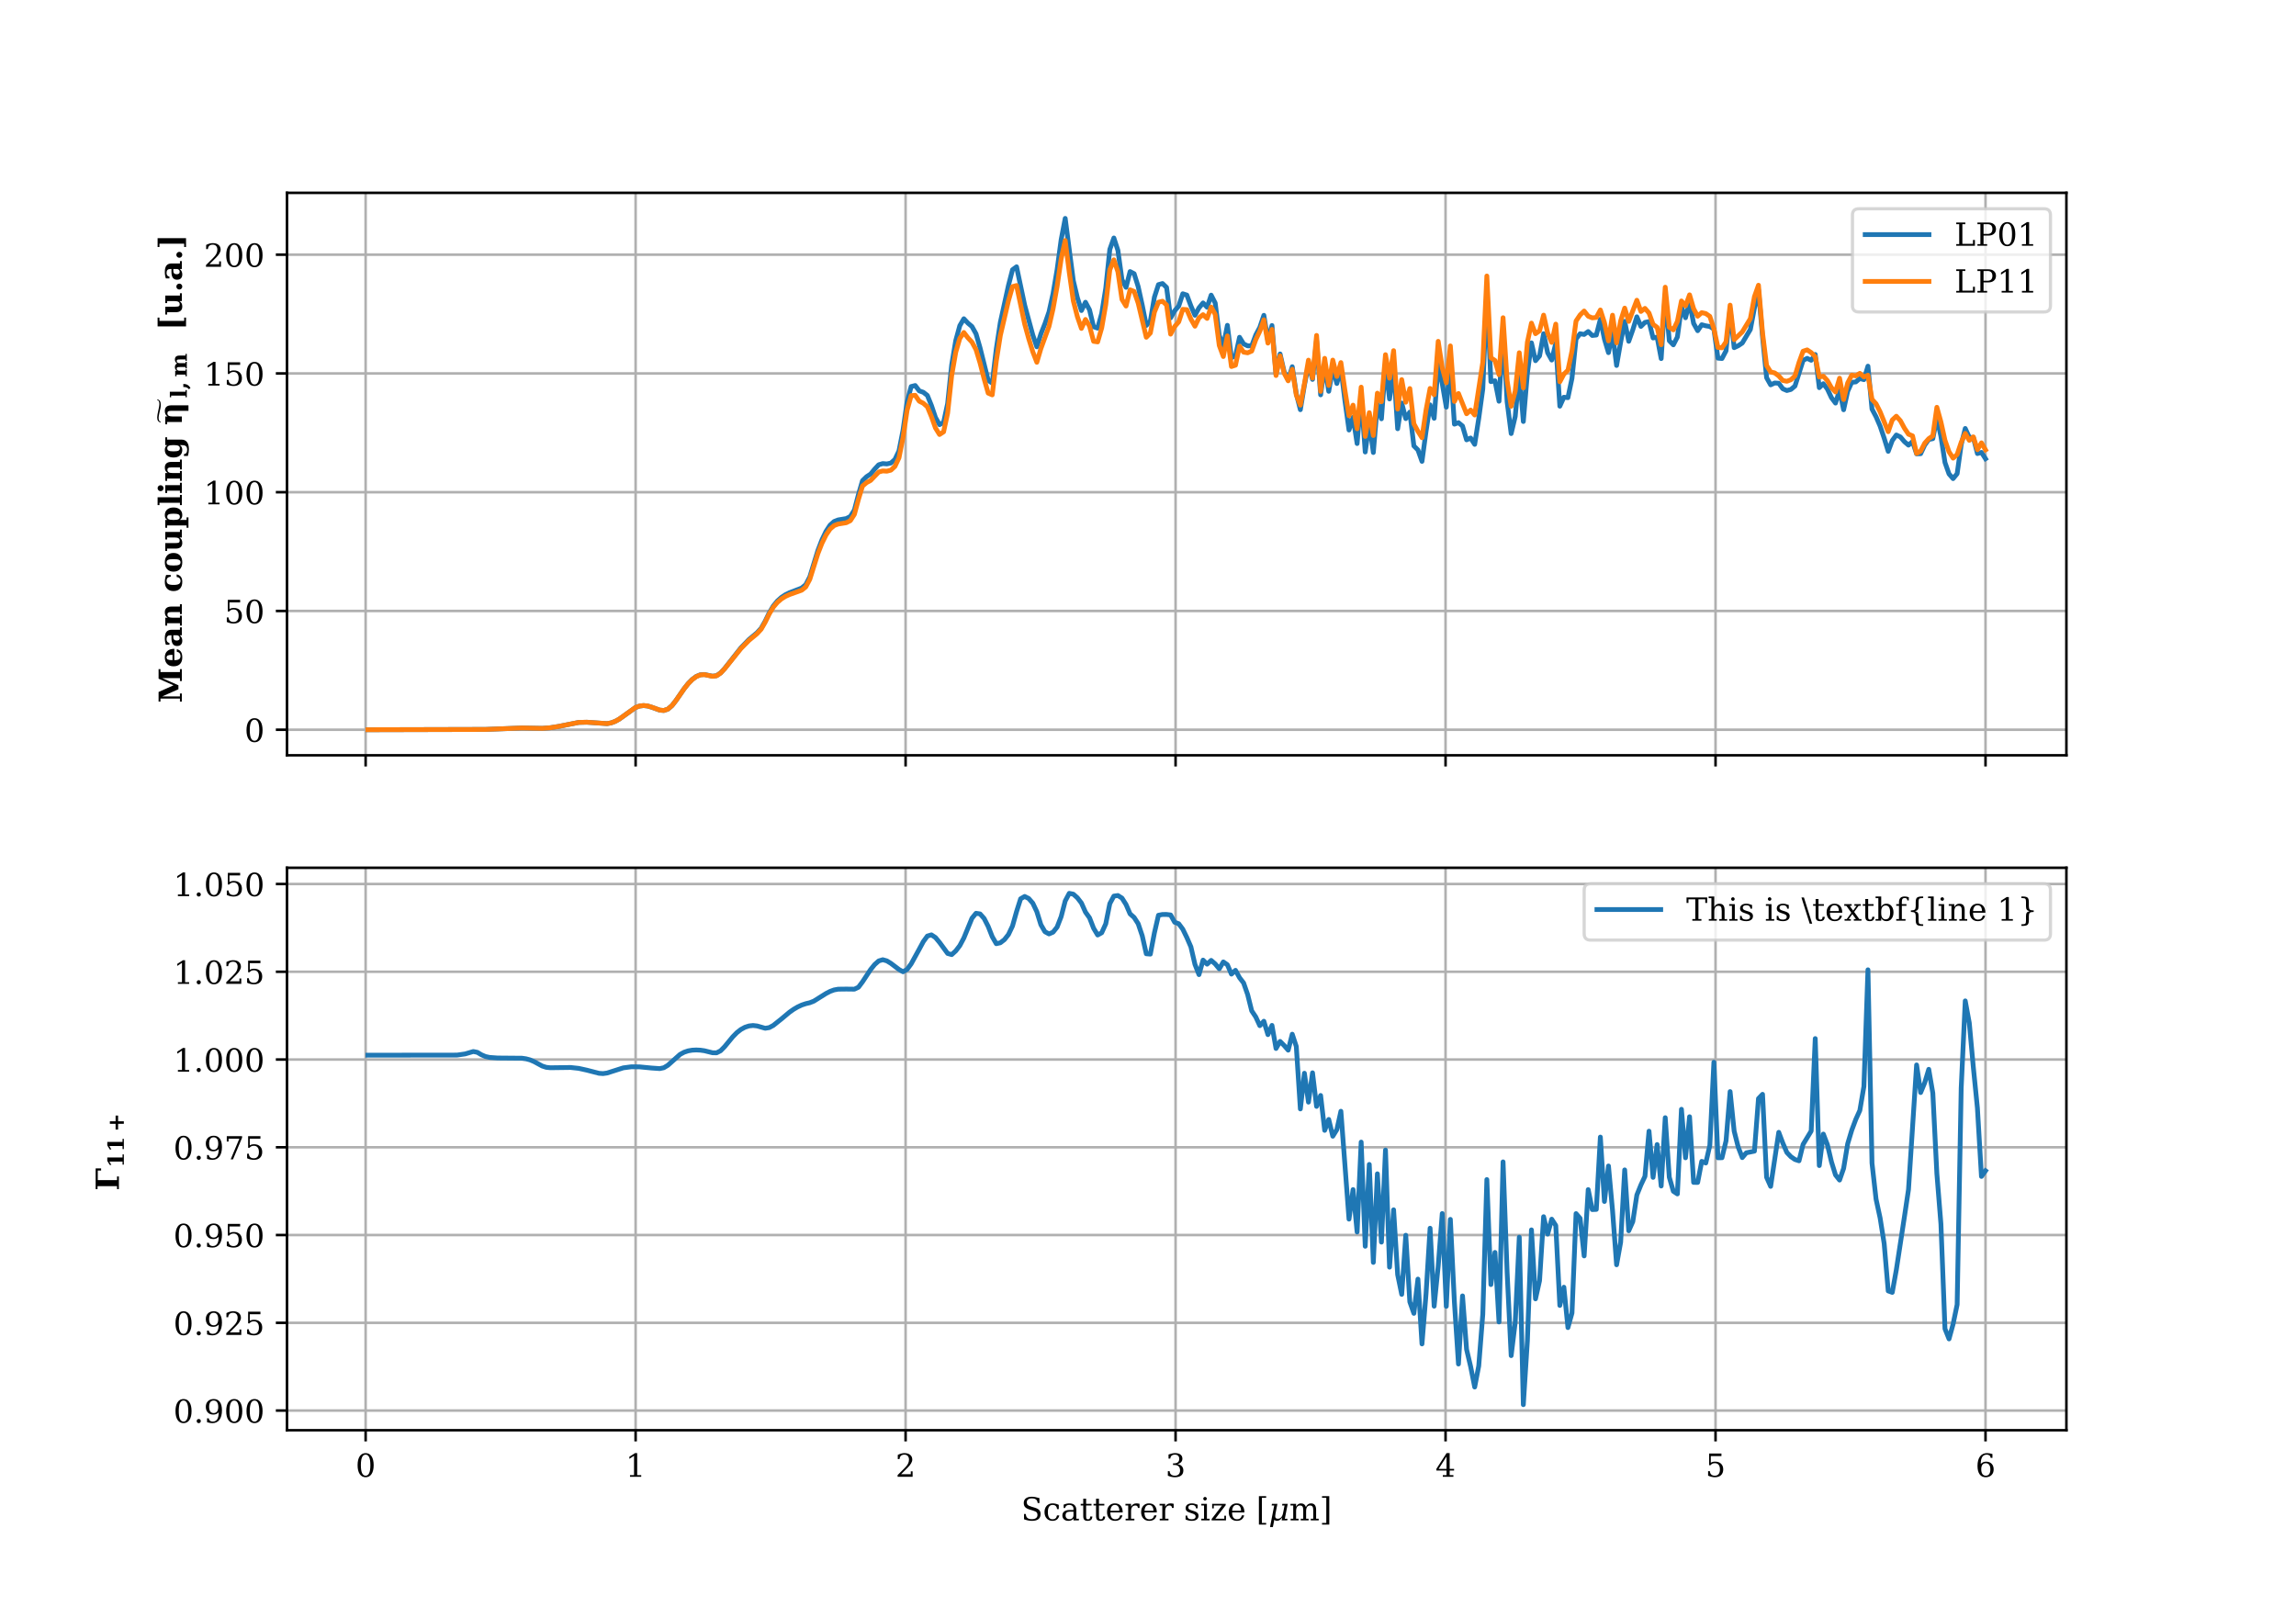 <?xml version="1.0" encoding="utf-8" standalone="no"?>
<!DOCTYPE svg PUBLIC "-//W3C//DTD SVG 1.1//EN"
  "http://www.w3.org/Graphics/SVG/1.1/DTD/svg11.dtd">
<!-- Created with matplotlib (https://matplotlib.org/) -->
<svg height="504pt" version="1.1" viewBox="0 0 720 504" width="720pt" xmlns="http://www.w3.org/2000/svg" xmlns:xlink="http://www.w3.org/1999/xlink">
 <defs>
  <style type="text/css">*{stroke-linecap:butt;stroke-linejoin:round;}</style>
 </defs>
 <g id="figure_1">
  <g id="patch_1">
   <path d="M 0 504 
L 720 504 
L 720 0 
L 0 0 
z
" style="fill:#ffffff;"/>
  </g>
  <g id="axes_1">
   <g id="patch_2">
    <path d="M 90 236.88 
L 648 236.88 
L 648 60.48 
L 90 60.48 
z
" style="fill:#ffffff;"/>
   </g>
   <g id="matplotlib.axis_1">
    <g id="xtick_1">
     <g id="line2d_1">
      <path clip-path="url(#pf361283da6)" d="M 114.658 236.88 
L 114.658 60.48 
" style="fill:none;stroke:#b0b0b0;stroke-linecap:square;stroke-width:0.8;"/>
     </g>
     <g id="line2d_2">
      <defs>
       <path d="M 0 0 
L 0 3.5 
" id="m4d712391df" style="stroke:#000000;stroke-width:0.8;"/>
      </defs>
      <g>
       <use style="stroke:#000000;stroke-width:0.8;" x="114.658" xlink:href="#m4d712391df" y="236.88"/>
      </g>
     </g>
    </g>
    <g id="xtick_2">
     <g id="line2d_3">
      <path clip-path="url(#pf361283da6)" d="M 199.321 236.88 
L 199.321 60.48 
" style="fill:none;stroke:#b0b0b0;stroke-linecap:square;stroke-width:0.8;"/>
     </g>
     <g id="line2d_4">
      <g>
       <use style="stroke:#000000;stroke-width:0.8;" x="199.321" xlink:href="#m4d712391df" y="236.88"/>
      </g>
     </g>
    </g>
    <g id="xtick_3">
     <g id="line2d_5">
      <path clip-path="url(#pf361283da6)" d="M 283.984 236.88 
L 283.984 60.48 
" style="fill:none;stroke:#b0b0b0;stroke-linecap:square;stroke-width:0.8;"/>
     </g>
     <g id="line2d_6">
      <g>
       <use style="stroke:#000000;stroke-width:0.8;" x="283.984" xlink:href="#m4d712391df" y="236.88"/>
      </g>
     </g>
    </g>
    <g id="xtick_4">
     <g id="line2d_7">
      <path clip-path="url(#pf361283da6)" d="M 368.647 236.88 
L 368.647 60.48 
" style="fill:none;stroke:#b0b0b0;stroke-linecap:square;stroke-width:0.8;"/>
     </g>
     <g id="line2d_8">
      <g>
       <use style="stroke:#000000;stroke-width:0.8;" x="368.647" xlink:href="#m4d712391df" y="236.88"/>
      </g>
     </g>
    </g>
    <g id="xtick_5">
     <g id="line2d_9">
      <path clip-path="url(#pf361283da6)" d="M 453.31 236.88 
L 453.31 60.48 
" style="fill:none;stroke:#b0b0b0;stroke-linecap:square;stroke-width:0.8;"/>
     </g>
     <g id="line2d_10">
      <g>
       <use style="stroke:#000000;stroke-width:0.8;" x="453.31" xlink:href="#m4d712391df" y="236.88"/>
      </g>
     </g>
    </g>
    <g id="xtick_6">
     <g id="line2d_11">
      <path clip-path="url(#pf361283da6)" d="M 537.973 236.88 
L 537.973 60.48 
" style="fill:none;stroke:#b0b0b0;stroke-linecap:square;stroke-width:0.8;"/>
     </g>
     <g id="line2d_12">
      <g>
       <use style="stroke:#000000;stroke-width:0.8;" x="537.973" xlink:href="#m4d712391df" y="236.88"/>
      </g>
     </g>
    </g>
    <g id="xtick_7">
     <g id="line2d_13">
      <path clip-path="url(#pf361283da6)" d="M 622.636 236.88 
L 622.636 60.48 
" style="fill:none;stroke:#b0b0b0;stroke-linecap:square;stroke-width:0.8;"/>
     </g>
     <g id="line2d_14">
      <g>
       <use style="stroke:#000000;stroke-width:0.8;" x="622.636" xlink:href="#m4d712391df" y="236.88"/>
      </g>
     </g>
    </g>
   </g>
   <g id="matplotlib.axis_2">
    <g id="ytick_1">
     <g id="line2d_15">
      <path clip-path="url(#pf361283da6)" d="M 90 228.862 
L 648 228.862 
" style="fill:none;stroke:#b0b0b0;stroke-linecap:square;stroke-width:0.8;"/>
     </g>
     <g id="line2d_16">
      <defs>
       <path d="M 0 0 
L -3.5 0 
" id="m8164b16615" style="stroke:#000000;stroke-width:0.8;"/>
      </defs>
      <g>
       <use style="stroke:#000000;stroke-width:0.8;" x="90" xlink:href="#m8164b16615" y="228.862"/>
      </g>
     </g>
     <g id="text_1">
      <!-- 0 -->
      <g transform="translate(76.638 232.661)scale(0.1 -0.1)">
       <defs>
        <path d="M 31.781 3.422 
Q 39.266 3.422 42.969 11.625 
Q 46.688 19.828 46.688 36.375 
Q 46.688 52.984 42.969 61.188 
Q 39.266 69.391 31.781 69.391 
Q 24.312 69.391 20.594 61.188 
Q 16.891 52.984 16.891 36.375 
Q 16.891 19.828 20.594 11.625 
Q 24.312 3.422 31.781 3.422 
z
M 31.781 -1.422 
Q 19.922 -1.422 13.25 8.531 
Q 6.594 18.5 6.594 36.375 
Q 6.594 54.297 13.25 64.25 
Q 19.922 74.219 31.781 74.219 
Q 43.703 74.219 50.344 64.25 
Q 56.984 54.297 56.984 36.375 
Q 56.984 18.5 50.344 8.531 
Q 43.703 -1.422 31.781 -1.422 
z
" id="DejaVuSerif-48"/>
       </defs>
       <use xlink:href="#DejaVuSerif-48"/>
      </g>
     </g>
    </g>
    <g id="ytick_2">
     <g id="line2d_17">
      <path clip-path="url(#pf361283da6)" d="M 90 191.615 
L 648 191.615 
" style="fill:none;stroke:#b0b0b0;stroke-linecap:square;stroke-width:0.8;"/>
     </g>
     <g id="line2d_18">
      <g>
       <use style="stroke:#000000;stroke-width:0.8;" x="90" xlink:href="#m8164b16615" y="191.615"/>
      </g>
     </g>
     <g id="text_2">
      <!-- 50 -->
      <g transform="translate(70.275 195.414)scale(0.1 -0.1)">
       <defs>
        <path d="M 50.297 72.906 
L 50.297 64.891 
L 16.891 64.891 
L 16.891 44 
Q 19.438 45.75 22.828 46.625 
Q 26.219 47.516 30.422 47.516 
Q 42.234 47.516 49.062 40.969 
Q 55.906 34.422 55.906 23.094 
Q 55.906 11.531 49 5.047 
Q 42.094 -1.422 29.594 -1.422 
Q 24.562 -1.422 19.281 -0.188 
Q 14.016 1.031 8.5 3.516 
L 8.5 17.672 
L 14.016 17.672 
Q 14.453 10.75 18.422 7.078 
Q 22.406 3.422 29.594 3.422 
Q 37.312 3.422 41.453 8.5 
Q 45.609 13.578 45.609 23.094 
Q 45.609 32.562 41.484 37.609 
Q 37.359 42.672 29.594 42.672 
Q 25.203 42.672 21.844 41.109 
Q 18.5 39.547 15.922 36.281 
L 11.719 36.281 
L 11.719 72.906 
z
" id="DejaVuSerif-53"/>
       </defs>
       <use xlink:href="#DejaVuSerif-53"/>
       <use x="63.623" xlink:href="#DejaVuSerif-48"/>
      </g>
     </g>
    </g>
    <g id="ytick_3">
     <g id="line2d_19">
      <path clip-path="url(#pf361283da6)" d="M 90 154.368 
L 648 154.368 
" style="fill:none;stroke:#b0b0b0;stroke-linecap:square;stroke-width:0.8;"/>
     </g>
     <g id="line2d_20">
      <g>
       <use style="stroke:#000000;stroke-width:0.8;" x="90" xlink:href="#m8164b16615" y="154.368"/>
      </g>
     </g>
     <g id="text_3">
      <!-- 100 -->
      <g transform="translate(63.913 158.167)scale(0.1 -0.1)">
       <defs>
        <path d="M 14.203 0 
L 14.203 5.172 
L 26.906 5.172 
L 26.906 65.828 
L 12.203 56.297 
L 12.203 62.703 
L 29.984 74.219 
L 36.719 74.219 
L 36.719 5.172 
L 49.422 5.172 
L 49.422 0 
z
" id="DejaVuSerif-49"/>
       </defs>
       <use xlink:href="#DejaVuSerif-49"/>
       <use x="63.623" xlink:href="#DejaVuSerif-48"/>
       <use x="127.246" xlink:href="#DejaVuSerif-48"/>
      </g>
     </g>
    </g>
    <g id="ytick_4">
     <g id="line2d_21">
      <path clip-path="url(#pf361283da6)" d="M 90 117.12 
L 648 117.12 
" style="fill:none;stroke:#b0b0b0;stroke-linecap:square;stroke-width:0.8;"/>
     </g>
     <g id="line2d_22">
      <g>
       <use style="stroke:#000000;stroke-width:0.8;" x="90" xlink:href="#m8164b16615" y="117.12"/>
      </g>
     </g>
     <g id="text_4">
      <!-- 150 -->
      <g transform="translate(63.913 120.92)scale(0.1 -0.1)">
       <use xlink:href="#DejaVuSerif-49"/>
       <use x="63.623" xlink:href="#DejaVuSerif-53"/>
       <use x="127.246" xlink:href="#DejaVuSerif-48"/>
      </g>
     </g>
    </g>
    <g id="ytick_5">
     <g id="line2d_23">
      <path clip-path="url(#pf361283da6)" d="M 90 79.873 
L 648 79.873 
" style="fill:none;stroke:#b0b0b0;stroke-linecap:square;stroke-width:0.8;"/>
     </g>
     <g id="line2d_24">
      <g>
       <use style="stroke:#000000;stroke-width:0.8;" x="90" xlink:href="#m8164b16615" y="79.873"/>
      </g>
     </g>
     <g id="text_5">
      <!-- 200 -->
      <g transform="translate(63.913 83.672)scale(0.1 -0.1)">
       <defs>
        <path d="M 12.797 55.516 
L 7.328 55.516 
L 7.328 68.5 
Q 12.547 71.297 17.844 72.75 
Q 23.141 74.219 28.219 74.219 
Q 39.594 74.219 46.188 68.703 
Q 52.781 63.188 52.781 53.719 
Q 52.781 43.016 37.844 28.125 
Q 36.672 27 36.078 26.422 
L 17.672 8.016 
L 48.094 8.016 
L 48.094 17 
L 53.812 17 
L 53.812 0 
L 6.781 0 
L 6.781 5.328 
L 28.906 27.391 
Q 36.234 34.719 39.359 40.844 
Q 42.484 46.969 42.484 53.719 
Q 42.484 61.078 38.641 65.234 
Q 34.812 69.391 28.078 69.391 
Q 21.094 69.391 17.281 65.922 
Q 13.484 62.453 12.797 55.516 
z
" id="DejaVuSerif-50"/>
       </defs>
       <use xlink:href="#DejaVuSerif-50"/>
       <use x="63.623" xlink:href="#DejaVuSerif-48"/>
       <use x="127.246" xlink:href="#DejaVuSerif-48"/>
      </g>
     </g>
    </g>
    <g id="text_6">
     <!--  Mean coupling $\bf{ \widetilde{\eta}_{\,l,m}}$  [u.a.] -->
     <g transform="translate(57.112 223.93)rotate(-90)scale(0.1 -0.1)">
      <defs>
       <path id="DejaVuSerif-Bold-32"/>
       <path d="M 4.203 0 
L 4.203 5.906 
L 13.484 5.906 
L 13.484 67 
L 4.203 67 
L 4.203 72.906 
L 34.281 72.906 
L 55.078 26.125 
L 75.984 72.906 
L 106 72.906 
L 106 67 
L 96.688 67 
L 96.688 5.906 
L 106 5.906 
L 106 0 
L 68.5 0 
L 68.5 5.906 
L 77.781 5.906 
L 77.781 61.531 
L 55.172 10.688 
L 42.828 10.688 
L 20.312 61.531 
L 20.312 5.906 
L 29.594 5.906 
L 29.594 0 
z
" id="DejaVuSerif-Bold-77"/>
       <path d="M 40.094 29.297 
Q 40.094 39.547 38.188 43.672 
Q 36.281 47.797 31.688 47.797 
Q 27.25 47.797 25.312 43.75 
Q 23.391 39.703 23.391 30.172 
L 23.391 29.297 
z
M 59.078 23.484 
L 23.391 23.484 
L 23.391 23.094 
Q 23.391 13.031 26.406 8.562 
Q 29.438 4.109 36.188 4.109 
Q 41.797 4.109 45.266 7.078 
Q 48.734 10.062 49.703 15.719 
L 57.812 15.719 
Q 55.719 6.891 49.469 2.734 
Q 43.219 -1.422 31.984 -1.422 
Q 18.5 -1.422 11.297 5.688 
Q 4.109 12.797 4.109 25.984 
Q 4.109 38.875 11.469 46.094 
Q 18.844 53.328 31.984 53.328 
Q 44.875 53.328 51.75 45.734 
Q 58.641 38.141 59.078 23.484 
z
" id="DejaVuSerif-Bold-101"/>
       <path d="M 55.078 31.891 
L 55.078 5.906 
L 62.5 5.906 
L 62.5 0 
L 37.797 0 
L 37.797 6.594 
Q 34.375 2.484 30.172 0.531 
Q 25.984 -1.422 20.609 -1.422 
Q 12.641 -1.422 8.375 2.844 
Q 4.109 7.125 4.109 15.094 
Q 4.109 23.828 10.234 28.172 
Q 16.359 32.516 28.719 32.516 
L 37.797 32.516 
L 37.797 35.594 
Q 37.797 41.891 34.812 44.891 
Q 31.844 47.906 25.594 47.906 
Q 20.406 47.906 17.594 45.781 
Q 14.797 43.656 13.625 38.812 
L 8.109 38.812 
L 8.109 50 
Q 12.75 51.656 17.719 52.484 
Q 22.703 53.328 28.219 53.328 
Q 42.141 53.328 48.609 48.141 
Q 55.078 42.969 55.078 31.891 
z
M 37.797 16.312 
L 37.797 26.703 
L 31.297 26.703 
Q 26.469 26.703 23.875 24.062 
Q 21.297 21.438 21.297 16.5 
Q 21.297 11.578 23.172 9.125 
Q 25.047 6.688 28.906 6.688 
Q 32.906 6.688 35.344 9.328 
Q 37.797 11.969 37.797 16.312 
z
" id="DejaVuSerif-Bold-97"/>
       <path d="M 3.422 0 
L 3.422 5.906 
L 10.797 5.906 
L 10.797 46 
L 3.422 46 
L 3.422 51.906 
L 28.078 51.906 
L 28.078 44.578 
Q 31.203 49.219 35.203 51.266 
Q 39.203 53.328 45.312 53.328 
Q 54.047 53.328 58.516 48.172 
Q 62.984 43.016 62.984 33.016 
L 62.984 5.906 
L 70.406 5.906 
L 70.406 0 
L 39.406 0 
L 39.406 5.906 
L 45.703 5.906 
L 45.703 33.5 
Q 45.703 40.094 44.016 42.656 
Q 42.328 45.219 38.188 45.219 
Q 32.953 45.219 30.516 41.375 
Q 28.078 37.547 28.078 29.203 
L 28.078 5.906 
L 34.422 5.906 
L 34.422 0 
z
" id="DejaVuSerif-Bold-110"/>
       <path d="M 56.391 16.219 
Q 54.547 7.328 48.797 2.953 
Q 43.062 -1.422 33.203 -1.422 
Q 19.344 -1.422 11.719 5.75 
Q 4.109 12.938 4.109 25.984 
Q 4.109 38.875 11.625 46.094 
Q 19.141 53.328 32.516 53.328 
Q 37.938 53.328 43.453 52.297 
Q 48.969 51.266 54.688 49.219 
L 54.688 34.812 
L 49.219 34.812 
Q 48.438 41.406 45.359 44.594 
Q 42.281 47.797 36.719 47.797 
Q 29.5 47.797 26.438 42.906 
Q 23.391 38.031 23.391 25.984 
Q 23.391 14.203 26.359 9.156 
Q 29.344 4.109 36.078 4.109 
Q 41.312 4.109 44.453 7.234 
Q 47.609 10.359 48.297 16.219 
z
" id="DejaVuSerif-Bold-99"/>
       <path d="M 33.406 4.109 
Q 38.875 4.109 41.094 8.797 
Q 43.312 13.484 43.312 25.984 
Q 43.312 38.484 41.109 43.141 
Q 38.922 47.797 33.406 47.797 
Q 27.875 47.797 25.625 43.078 
Q 23.391 38.375 23.391 25.984 
Q 23.391 13.578 25.625 8.844 
Q 27.875 4.109 33.406 4.109 
z
M 33.406 -1.422 
Q 19.672 -1.422 11.891 5.875 
Q 4.109 13.188 4.109 25.984 
Q 4.109 38.812 11.891 46.062 
Q 19.672 53.328 33.406 53.328 
Q 47.172 53.328 54.938 46.062 
Q 62.703 38.812 62.703 25.984 
Q 62.703 13.188 54.906 5.875 
Q 47.125 -1.422 33.406 -1.422 
z
" id="DejaVuSerif-Bold-111"/>
       <path d="M 61.922 51.906 
L 61.922 5.906 
L 69.281 5.906 
L 69.281 0 
L 44.578 0 
L 44.578 7.328 
Q 41.5 2.688 37.5 0.625 
Q 33.5 -1.422 27.391 -1.422 
Q 18.656 -1.422 14.188 3.734 
Q 9.719 8.891 9.719 18.891 
L 9.719 46 
L 2.297 46 
L 2.297 51.906 
L 27 51.906 
L 27 21.578 
Q 27 11.922 28.609 9.297 
Q 30.219 6.688 34.516 6.688 
Q 39.75 6.688 42.156 10.547 
Q 44.578 14.406 44.578 22.797 
L 44.578 46 
L 38.281 46 
L 38.281 51.906 
z
" id="DejaVuSerif-Bold-117"/>
       <path d="M 27 28.516 
L 27 23.391 
Q 27 14.312 29.312 10.25 
Q 31.641 6.203 36.812 6.203 
Q 42.141 6.203 44.312 10.5 
Q 46.484 14.797 46.484 25.984 
Q 46.484 37.156 44.312 41.422 
Q 42.141 45.703 36.812 45.703 
Q 31.641 45.703 29.312 41.641 
Q 27 37.594 27 28.516 
z
M 9.719 46 
L 2.297 46 
L 2.297 51.906 
L 27 51.906 
L 27 45.312 
Q 29.203 49.359 32.906 51.344 
Q 36.625 53.328 42.094 53.328 
Q 53.172 53.328 59.547 46.016 
Q 65.922 38.719 65.922 25.984 
Q 65.922 13.234 59.547 5.906 
Q 53.172 -1.422 42.094 -1.422 
Q 36.625 -1.422 32.906 0.562 
Q 29.203 2.547 27 6.594 
L 27 -14.891 
L 35.016 -14.891 
L 35.016 -20.797 
L 2.297 -20.797 
L 2.297 -14.891 
L 9.719 -14.891 
z
" id="DejaVuSerif-Bold-112"/>
       <path d="M 28.078 5.906 
L 35.5 5.906 
L 35.5 0 
L 3.422 0 
L 3.422 5.906 
L 10.797 5.906 
L 10.797 70.125 
L 3.422 70.125 
L 3.422 75.984 
L 28.078 75.984 
z
" id="DejaVuSerif-Bold-108"/>
       <path d="M 9.188 66.609 
Q 9.188 70.562 11.922 73.266 
Q 14.656 75.984 18.609 75.984 
Q 22.469 75.984 25.172 73.266 
Q 27.875 70.562 27.875 66.609 
Q 27.875 62.75 25.172 60.031 
Q 22.469 57.328 18.609 57.328 
Q 14.656 57.328 11.922 60.016 
Q 9.188 62.703 9.188 66.609 
z
M 28.078 5.906 
L 35.5 5.906 
L 35.5 0 
L 3.422 0 
L 3.422 5.906 
L 10.797 5.906 
L 10.797 46 
L 3.422 46 
L 3.422 51.906 
L 28.078 51.906 
z
" id="DejaVuSerif-Bold-105"/>
       <path d="M 60.203 46 
L 60.203 0.688 
Q 60.203 -10.25 52.406 -16.234 
Q 44.625 -22.219 30.422 -22.219 
Q 25.25 -22.219 19.922 -21.406 
Q 14.594 -20.609 8.984 -19 
L 8.984 -6.594 
L 14.5 -6.594 
Q 15.234 -11.719 18.625 -14.203 
Q 22.016 -16.703 28.328 -16.703 
Q 36.328 -16.703 39.625 -12.859 
Q 42.922 -9.031 42.922 0.688 
L 42.922 6.594 
Q 40.719 2.547 36.984 0.562 
Q 33.25 -1.422 27.781 -1.422 
Q 16.75 -1.422 10.422 5.906 
Q 4.109 13.234 4.109 25.984 
Q 4.109 38.766 10.422 46.047 
Q 16.75 53.328 27.781 53.328 
Q 33.25 53.328 36.984 51.344 
Q 40.719 49.359 42.922 45.312 
L 42.922 51.906 
L 67.578 51.906 
L 67.578 46 
z
M 42.922 28.516 
Q 42.922 37.594 40.578 41.641 
Q 38.234 45.703 33.109 45.703 
Q 27.734 45.703 25.562 41.422 
Q 23.391 37.156 23.391 25.984 
Q 23.391 14.797 25.578 10.5 
Q 27.781 6.203 33.109 6.203 
Q 38.234 6.203 40.578 10.25 
Q 42.922 14.312 42.922 23.391 
z
" id="DejaVuSerif-Bold-103"/>
       <path d="M -19.906 76 
L -17.297 76 
Q -20 60.797 -40 60.797 
Q -44.703 60.797 -48.391 61.188 
Q -52.094 61.594 -54.438 62.094 
Q -56.797 62.594 -63.188 64.094 
Q -69.594 65.594 -75.094 66.797 
Q -89.703 69.906 -95.203 69.906 
Q -109.703 69.906 -112.594 60.797 
L -115.203 60.797 
Q -112.5 76 -93.703 76 
Q -84.594 76 -58.094 69.906 
Q -44.406 66.703 -37.5 66.703 
Q -22.203 66.703 -19.906 76 
z
" id="STIXSizeTwoSym-Regular-771"/>
       <path d="M 10.797 0 
L 10.797 46 
L 3.422 46 
L 3.422 51.906 
L 28.078 51.906 
L 28.078 44.578 
Q 31.203 49.219 35.203 51.266 
Q 39.203 53.328 45.312 53.328 
Q 54.047 53.328 58.5 48.141 
Q 62.984 43.109 62.984 33.016 
L 62.984 -20.797 
L 45.703 -20.797 
L 45.703 33.5 
Q 45.703 40.094 44.016 42.656 
Q 42.328 45.219 38.188 45.219 
Q 32.953 45.219 30.516 41.375 
Q 28.078 37.547 28.078 29.203 
L 28.078 0 
z
" id="DejaVuSerif-Bold-951"/>
       <path d="M 1.312 -9.625 
Q 6.391 -5.516 8.781 -0.438 
Q 11.188 4.641 11.188 11.375 
L 11.188 15.578 
L 25.094 15.578 
L 25.094 15.188 
Q 25.094 4.391 20.578 -3.391 
Q 16.062 -11.188 6.688 -16.5 
z
" id="DejaVuSerif-Bold-44"/>
       <path d="M 60.688 43.406 
Q 64.312 48.578 68.5 50.953 
Q 72.703 53.328 78.328 53.328 
Q 87.25 53.328 91.672 48.266 
Q 96.094 43.219 96.094 33.016 
L 96.094 5.906 
L 103.516 5.906 
L 103.516 0 
L 72.609 0 
L 72.609 5.906 
L 78.812 5.906 
L 78.812 30.422 
Q 78.812 40.141 77.312 42.672 
Q 75.828 45.219 71.781 45.219 
Q 67.188 45.219 64.641 41.672 
Q 62.109 38.141 62.109 31.594 
L 62.109 5.906 
L 68.312 5.906 
L 68.312 0 
L 38.625 0 
L 38.625 5.906 
L 44.828 5.906 
L 44.828 30.422 
Q 44.828 40.141 43.312 42.672 
Q 41.797 45.219 37.797 45.219 
Q 33.156 45.219 30.609 41.672 
Q 28.078 38.141 28.078 31.594 
L 28.078 5.906 
L 34.281 5.906 
L 34.281 0 
L 3.422 0 
L 3.422 5.906 
L 10.797 5.906 
L 10.797 46 
L 3.422 46 
L 3.422 51.906 
L 28.078 51.906 
L 28.078 44.578 
Q 31.109 49.125 35.016 51.219 
Q 38.922 53.328 44.281 53.328 
Q 50.641 53.328 54.594 50.906 
Q 58.547 48.484 60.688 43.406 
z
" id="DejaVuSerif-Bold-109"/>
       <path d="M 12.5 75.984 
L 40.188 75.984 
L 40.188 70.125 
L 29.781 70.125 
L 29.781 -7.328 
L 40.188 -7.328 
L 40.188 -13.188 
L 12.5 -13.188 
z
" id="DejaVuSerif-Bold-91"/>
       <path d="M 8.109 7.906 
Q 8.109 11.719 10.844 14.453 
Q 13.578 17.188 17.391 17.188 
Q 21.234 17.188 23.969 14.453 
Q 26.703 11.719 26.703 7.906 
Q 26.703 4.047 23.969 1.312 
Q 21.234 -1.422 17.391 -1.422 
Q 13.578 -1.422 10.844 1.312 
Q 8.109 4.047 8.109 7.906 
z
" id="DejaVuSerif-Bold-46"/>
       <path d="M 34.812 75.984 
L 34.812 -13.188 
L 7.078 -13.188 
L 7.078 -7.328 
L 17.484 -7.328 
L 17.484 70.125 
L 7.078 70.125 
L 7.078 75.984 
z
" id="DejaVuSerif-Bold-93"/>
      </defs>
      <use transform="translate(0 0.922)" xlink:href="#DejaVuSerif-Bold-32"/>
      <use transform="translate(34.814 0.922)" xlink:href="#DejaVuSerif-Bold-77"/>
      <use transform="translate(145.508 0.922)" xlink:href="#DejaVuSerif-Bold-101"/>
      <use transform="translate(209.131 0.922)" xlink:href="#DejaVuSerif-Bold-97"/>
      <use transform="translate(273.926 0.922)" xlink:href="#DejaVuSerif-Bold-110"/>
      <use transform="translate(346.631 0.922)" xlink:href="#DejaVuSerif-Bold-32"/>
      <use transform="translate(381.445 0.922)" xlink:href="#DejaVuSerif-Bold-99"/>
      <use transform="translate(442.334 0.922)" xlink:href="#DejaVuSerif-Bold-111"/>
      <use transform="translate(509.033 0.922)" xlink:href="#DejaVuSerif-Bold-117"/>
      <use transform="translate(581.738 0.922)" xlink:href="#DejaVuSerif-Bold-112"/>
      <use transform="translate(651.66 0.922)" xlink:href="#DejaVuSerif-Bold-108"/>
      <use transform="translate(689.648 0.922)" xlink:href="#DejaVuSerif-Bold-105"/>
      <use transform="translate(727.637 0.922)" xlink:href="#DejaVuSerif-Bold-110"/>
      <use transform="translate(800.342 0.922)" xlink:href="#DejaVuSerif-Bold-103"/>
      <use transform="translate(870.264 0.922)" xlink:href="#DejaVuSerif-Bold-32"/>
      <use transform="translate(999.786 21.766)scale(0.743)" xlink:href="#STIXSizeTwoSym-Regular-771"/>
      <use transform="translate(905.078 0.922)" xlink:href="#DejaVuSerif-Bold-951"/>
      <use transform="translate(991.036 -14.65)scale(0.7)" xlink:href="#DejaVuSerif-Bold-108"/>
      <use transform="translate(1017.628 -14.65)scale(0.7)" xlink:href="#DejaVuSerif-Bold-44"/>
      <use transform="translate(1056.812 -14.65)scale(0.7)" xlink:href="#DejaVuSerif-Bold-109"/>
      <use transform="translate(1133.474 0.922)" xlink:href="#DejaVuSerif-Bold-32"/>
      <use transform="translate(1168.289 0.922)" xlink:href="#DejaVuSerif-Bold-32"/>
      <use transform="translate(1203.103 0.922)" xlink:href="#DejaVuSerif-Bold-91"/>
      <use transform="translate(1250.418 0.922)" xlink:href="#DejaVuSerif-Bold-117"/>
      <use transform="translate(1323.123 0.922)" xlink:href="#DejaVuSerif-Bold-46"/>
      <use transform="translate(1357.937 0.922)" xlink:href="#DejaVuSerif-Bold-97"/>
      <use transform="translate(1422.732 0.922)" xlink:href="#DejaVuSerif-Bold-46"/>
      <use transform="translate(1457.547 0.922)" xlink:href="#DejaVuSerif-Bold-93"/>
     </g>
    </g>
   </g>
   <g id="line2d_25">
    <path clip-path="url(#pf361283da6)" d="M 115.364 228.862 
L 152.233 228.769 
L 163.675 228.315 
L 170.032 228.437 
L 172.575 228.24 
L 175.118 227.84 
L 181.474 226.576 
L 184.017 226.51 
L 190.374 226.951 
L 191.645 226.712 
L 192.917 226.246 
L 194.188 225.537 
L 199.273 221.903 
L 200.545 221.444 
L 201.816 221.289 
L 203.087 221.426 
L 204.359 221.802 
L 206.902 222.723 
L 208.173 222.833 
L 209.444 222.403 
L 210.716 221.315 
L 211.987 219.684 
L 214.53 215.994 
L 215.801 214.389 
L 217.072 213.089 
L 218.344 212.151 
L 219.615 211.626 
L 220.887 211.54 
L 223.429 212.074 
L 224.701 211.909 
L 225.972 211.05 
L 227.243 209.667 
L 232.329 203.189 
L 234.871 200.563 
L 237.414 198.441 
L 238.686 197.046 
L 239.957 194.82 
L 241.228 192.201 
L 242.5 190.05 
L 243.771 188.498 
L 245.042 187.362 
L 246.314 186.516 
L 247.585 185.894 
L 251.399 184.425 
L 252.671 183.371 
L 253.942 180.934 
L 256.485 172.642 
L 257.756 169.315 
L 259.027 166.647 
L 260.299 164.699 
L 261.57 163.559 
L 262.841 163.062 
L 265.384 162.635 
L 266.656 161.989 
L 267.927 159.965 
L 269.198 155.125 
L 270.47 150.748 
L 271.741 149.509 
L 273.012 148.675 
L 274.284 147.127 
L 275.555 145.764 
L 276.826 145.388 
L 278.098 145.5 
L 279.369 145.231 
L 280.64 144.091 
L 281.912 141.396 
L 283.183 134.928 
L 284.455 126.083 
L 285.726 121.229 
L 286.997 120.908 
L 288.269 122.587 
L 289.54 123.029 
L 290.811 124.016 
L 292.083 127.167 
L 293.354 130.93 
L 294.625 133.183 
L 295.897 132.47 
L 297.168 126.572 
L 298.44 114.428 
L 299.711 106.805 
L 300.982 102.144 
L 302.254 99.967 
L 303.525 101.328 
L 304.796 102.402 
L 306.068 104.685 
L 307.339 109.093 
L 309.882 119.294 
L 311.153 120.168 
L 312.424 109.452 
L 313.696 101.091 
L 316.239 89.532 
L 317.51 84.604 
L 318.781 83.671 
L 321.324 95.695 
L 323.867 105.049 
L 325.138 108.767 
L 326.409 104.738 
L 327.681 101.511 
L 328.952 97.837 
L 330.224 92.08 
L 331.495 84.587 
L 332.766 75.182 
L 334.038 68.498 
L 336.58 88.018 
L 337.852 93.348 
L 339.123 97.395 
L 340.394 94.789 
L 341.666 97.178 
L 342.937 102.486 
L 344.208 102.919 
L 345.48 98.304 
L 346.751 90.411 
L 348.023 78.222 
L 349.294 74.635 
L 350.565 78.523 
L 351.837 87.706 
L 353.108 90.117 
L 354.379 85.171 
L 355.651 85.839 
L 356.922 89.896 
L 358.193 95.703 
L 359.465 102.067 
L 360.736 100.709 
L 362.008 93.193 
L 363.279 89.267 
L 364.55 88.919 
L 365.822 90.142 
L 367.093 99.689 
L 368.364 97.469 
L 369.636 95.996 
L 370.907 92.132 
L 372.178 92.539 
L 373.45 95.937 
L 374.721 98.878 
L 375.992 96.548 
L 377.264 95.003 
L 378.535 96.363 
L 379.807 92.564 
L 381.078 95.048 
L 382.349 105.232 
L 383.621 108.564 
L 384.892 102.025 
L 386.163 112.18 
L 387.435 111.631 
L 388.706 105.774 
L 389.977 107.858 
L 391.249 108.473 
L 392.52 108.464 
L 393.792 105.062 
L 395.063 102.669 
L 396.334 98.894 
L 397.606 106.751 
L 398.877 102.088 
L 400.148 117.429 
L 401.42 111.01 
L 402.691 116.583 
L 403.962 119.147 
L 405.234 115.012 
L 406.505 123.494 
L 407.776 128.49 
L 409.048 120.805 
L 410.319 114.36 
L 411.591 118.994 
L 412.862 106.848 
L 414.133 123.832 
L 415.405 114.733 
L 416.676 122.727 
L 417.947 115.468 
L 419.219 120.277 
L 420.49 115.41 
L 421.761 125.693 
L 423.033 134.87 
L 424.304 130.836 
L 425.576 139.108 
L 426.847 123.948 
L 428.118 141.76 
L 429.39 132.392 
L 430.661 141.925 
L 431.932 126.744 
L 433.204 131.348 
L 434.475 114.271 
L 435.746 125.13 
L 437.018 115.062 
L 438.289 134.466 
L 439.56 126.404 
L 440.832 131.29 
L 442.103 129.245 
L 443.375 139.847 
L 444.646 141.118 
L 445.917 144.699 
L 447.189 135.288 
L 448.46 126.966 
L 449.731 131.188 
L 451.003 114.22 
L 452.274 120.326 
L 453.545 127.703 
L 454.817 113.969 
L 456.088 133.025 
L 457.36 132.554 
L 458.631 133.611 
L 459.902 137.945 
L 461.174 137.375 
L 462.445 139.366 
L 463.716 131.258 
L 464.988 121.98 
L 466.259 91.432 
L 467.53 119.688 
L 468.802 119.415 
L 470.073 125.841 
L 471.344 103.416 
L 472.616 126.024 
L 473.887 135.978 
L 475.159 130.601 
L 476.43 116.609 
L 477.701 132.192 
L 478.973 117.063 
L 480.244 107.527 
L 481.515 113.122 
L 482.787 111.633 
L 484.058 104.655 
L 485.329 110.644 
L 486.601 112.918 
L 487.872 107.662 
L 489.144 127.39 
L 490.415 124.584 
L 491.686 124.717 
L 492.958 118.629 
L 494.229 106.305 
L 495.5 104.665 
L 496.772 104.891 
L 498.043 103.977 
L 499.314 105.214 
L 500.586 105.078 
L 501.857 100.125 
L 503.129 106.336 
L 504.4 110.601 
L 505.671 104.439 
L 506.943 114.621 
L 508.214 107.329 
L 509.485 100.792 
L 510.757 107.045 
L 512.028 103.43 
L 513.299 99.361 
L 514.571 102.37 
L 515.842 101.113 
L 517.113 100.848 
L 518.385 105.996 
L 519.656 105.719 
L 520.928 112.466 
L 522.199 92.371 
L 523.47 106.855 
L 524.742 108.153 
L 526.013 105.689 
L 527.284 96.296 
L 528.556 99.66 
L 529.827 94.692 
L 531.098 101.431 
L 532.37 103.717 
L 533.641 101.847 
L 534.913 102.186 
L 536.184 102.398 
L 537.455 103.196 
L 538.727 112.333 
L 539.998 112.436 
L 541.269 110.021 
L 542.541 96.913 
L 543.812 109.036 
L 545.083 108.436 
L 546.355 107.588 
L 548.897 103.319 
L 550.169 96.598 
L 551.44 91.002 
L 552.712 105.642 
L 553.983 118.451 
L 555.254 120.698 
L 556.526 120.114 
L 557.797 120.199 
L 559.068 121.937 
L 560.34 122.478 
L 561.611 122.144 
L 562.882 121.073 
L 565.425 113.018 
L 566.697 112.386 
L 567.968 112.989 
L 569.239 111.173 
L 570.511 121.584 
L 571.782 120.337 
L 573.053 122.021 
L 574.325 124.733 
L 575.596 126.42 
L 576.867 122.407 
L 578.139 128.515 
L 579.41 122.72 
L 580.681 119.905 
L 581.953 119.775 
L 583.224 118.716 
L 584.496 119.071 
L 585.767 114.838 
L 587.038 128.298 
L 588.31 130.706 
L 589.581 133.645 
L 590.852 137.415 
L 592.124 141.553 
L 593.395 138.162 
L 594.666 136.429 
L 595.938 137.035 
L 597.209 138.528 
L 598.481 139.608 
L 599.752 138.495 
L 601.023 142.348 
L 602.295 142.295 
L 603.566 139.592 
L 604.837 137.831 
L 606.109 137.576 
L 607.38 131.024 
L 608.651 136.852 
L 609.923 145.059 
L 611.194 148.641 
L 612.465 150.105 
L 613.737 148.569 
L 615.008 139.472 
L 616.28 134.381 
L 617.551 137.165 
L 618.822 137.227 
L 620.094 142.25 
L 621.365 141.882 
L 622.636 143.871 
L 622.636 143.871 
" style="fill:none;stroke:#1f77b4;stroke-linecap:square;stroke-width:1.5;"/>
   </g>
   <g id="line2d_26">
    <path clip-path="url(#pf361283da6)" d="M 115.364 228.862 
L 152.233 228.769 
L 163.675 228.315 
L 170.032 228.436 
L 172.575 228.239 
L 175.118 227.838 
L 181.474 226.57 
L 184.017 226.503 
L 190.374 226.944 
L 191.645 226.704 
L 192.917 226.238 
L 194.188 225.528 
L 199.273 221.888 
L 200.545 221.429 
L 201.816 221.273 
L 203.087 221.409 
L 204.359 221.785 
L 206.902 222.707 
L 208.173 222.819 
L 209.444 222.392 
L 210.716 221.31 
L 211.987 219.689 
L 214.53 216.021 
L 215.801 214.424 
L 217.072 213.131 
L 218.344 212.196 
L 219.615 211.672 
L 220.887 211.584 
L 223.429 212.106 
L 224.701 211.942 
L 225.972 211.094 
L 227.243 209.737 
L 232.329 203.406 
L 234.871 200.831 
L 237.414 198.729 
L 238.686 197.336 
L 239.957 195.12 
L 241.228 192.531 
L 242.5 190.423 
L 243.771 188.921 
L 245.042 187.836 
L 246.314 187.041 
L 247.585 186.466 
L 251.399 185.104 
L 252.671 184.083 
L 253.942 181.697 
L 256.485 173.601 
L 257.756 170.375 
L 259.027 167.796 
L 260.299 165.92 
L 261.57 164.829 
L 262.841 164.354 
L 265.384 163.938 
L 266.656 163.302 
L 267.927 161.319 
L 269.198 156.613 
L 270.47 152.439 
L 271.741 151.367 
L 273.012 150.679 
L 275.555 148.034 
L 276.826 147.695 
L 278.098 147.778 
L 279.369 147.461 
L 280.64 146.283 
L 281.912 143.583 
L 283.183 137.219 
L 284.455 128.655 
L 285.726 124.083 
L 286.997 123.977 
L 288.269 125.826 
L 289.54 126.468 
L 290.811 127.578 
L 292.083 130.654 
L 293.354 134.219 
L 294.625 136.272 
L 295.897 135.441 
L 297.168 129.572 
L 298.44 117.748 
L 299.711 110.467 
L 300.982 106.126 
L 302.254 104.28 
L 303.525 105.938 
L 304.796 107.295 
L 306.068 109.651 
L 307.339 113.863 
L 308.61 118.814 
L 309.882 123.296 
L 311.153 123.844 
L 312.424 113.266 
L 313.696 105.203 
L 316.239 94.323 
L 317.51 89.89 
L 318.781 89.542 
L 321.324 101.606 
L 322.595 106.214 
L 323.867 110.329 
L 325.138 113.62 
L 326.409 109.328 
L 328.952 102.363 
L 330.224 96.868 
L 331.495 89.832 
L 332.766 81.193 
L 334.038 75.428 
L 335.309 85.405 
L 336.58 94.354 
L 337.852 99.316 
L 339.123 103.005 
L 340.394 100.192 
L 341.666 102.287 
L 342.937 107.043 
L 344.208 107.233 
L 345.48 102.854 
L 346.751 95.562 
L 348.023 84.627 
L 349.294 81.495 
L 350.565 85.233 
L 351.837 93.912 
L 353.108 95.985 
L 354.379 90.895 
L 355.651 91.402 
L 356.922 95.07 
L 359.465 105.775 
L 360.736 104.445 
L 362.008 97.916 
L 363.279 94.777 
L 364.55 94.471 
L 365.822 95.646 
L 367.093 104.798 
L 368.364 102.413 
L 369.636 100.943 
L 370.907 97.026 
L 372.178 97.118 
L 373.45 100.07 
L 374.721 102.309 
L 375.992 99.673 
L 377.264 98.689 
L 378.535 99.867 
L 379.807 96.306 
L 381.078 98.595 
L 382.349 108.346 
L 383.621 111.818 
L 384.892 105.359 
L 386.163 114.951 
L 387.435 114.537 
L 388.706 108.578 
L 389.977 110.441 
L 391.249 110.66 
L 392.52 110.111 
L 393.792 106.546 
L 395.063 103.874 
L 396.334 100.297 
L 397.606 107.611 
L 398.877 103.309 
L 400.148 117.778 
L 401.42 111.614 
L 402.691 117.031 
L 403.962 119.439 
L 405.234 115.827 
L 406.505 123.885 
L 407.776 127.057 
L 409.048 120.382 
L 410.319 112.953 
L 411.591 118.576 
L 412.862 105.197 
L 414.133 122.745 
L 415.405 112.382 
L 416.676 120.885 
L 417.947 112.935 
L 419.219 118.064 
L 420.49 113.713 
L 421.761 122.461 
L 423.033 130.393 
L 424.304 127.064 
L 425.576 134.47 
L 426.847 121.42 
L 428.118 136.866 
L 429.39 129.42 
L 430.661 136.592 
L 431.932 123.308 
L 433.204 125.998 
L 434.475 111.238 
L 435.746 118.608 
L 437.018 109.972 
L 438.289 128.304 
L 439.56 119.058 
L 440.832 126.148 
L 442.103 121.859 
L 443.375 132.908 
L 444.646 135.264 
L 445.917 137.28 
L 447.189 128.595 
L 448.46 121.821 
L 449.731 123.806 
L 451.003 107.048 
L 452.274 115.346 
L 453.545 120.052 
L 454.817 108.488 
L 456.088 125.904 
L 457.36 123.407 
L 459.902 129.763 
L 461.174 128.605 
L 462.445 130.157 
L 464.988 113.618 
L 466.259 86.566 
L 467.53 112.209 
L 468.802 113.051 
L 470.073 117.516 
L 471.344 99.649 
L 472.616 119.392 
L 473.887 127.421 
L 475.159 122.653 
L 476.43 110.626 
L 477.701 121.652 
L 478.973 107.327 
L 480.244 101.338 
L 481.515 104.654 
L 482.787 103.752 
L 484.058 98.833 
L 485.329 104.456 
L 486.601 107.393 
L 487.872 101.649 
L 489.144 119.746 
L 490.415 117.352 
L 491.686 116.107 
L 492.958 110.05 
L 494.229 100.679 
L 495.5 98.781 
L 496.772 97.544 
L 498.043 99.171 
L 499.314 99.692 
L 500.586 99.557 
L 501.857 97.216 
L 503.129 101.172 
L 504.4 106.902 
L 505.671 98.853 
L 506.943 107.527 
L 508.214 100.654 
L 509.485 96.634 
L 510.757 100.798 
L 513.299 94.162 
L 514.571 97.683 
L 515.842 96.715 
L 517.113 98.181 
L 518.385 101.727 
L 519.656 102.662 
L 520.928 108.115 
L 522.199 90.071 
L 523.47 102.624 
L 524.742 103.446 
L 526.013 100.785 
L 527.284 94.39 
L 528.556 95.939 
L 529.827 92.468 
L 531.098 96.809 
L 532.37 99.177 
L 533.641 98.052 
L 534.913 98.338 
L 536.184 99.228 
L 537.455 103.097 
L 538.727 108.977 
L 539.998 109.085 
L 541.269 107.205 
L 542.541 95.697 
L 543.812 106.542 
L 546.355 104.101 
L 548.897 99.923 
L 550.169 93.053 
L 551.44 89.451 
L 552.712 104.409 
L 553.983 114.619 
L 555.254 116.642 
L 556.526 116.955 
L 557.797 117.897 
L 559.068 119.331 
L 560.34 119.583 
L 561.611 119.104 
L 562.882 117.913 
L 564.154 113.66 
L 565.425 110.148 
L 566.697 109.734 
L 567.968 110.58 
L 569.239 111.87 
L 570.511 118.242 
L 571.782 117.982 
L 573.053 119.366 
L 574.325 121.606 
L 575.596 122.937 
L 576.867 118.621 
L 578.139 125.303 
L 579.41 120.109 
L 580.681 117.664 
L 581.953 117.882 
L 583.224 117.094 
L 584.496 118.222 
L 585.767 117.68 
L 587.038 125.239 
L 588.31 126.639 
L 589.581 129.144 
L 592.124 135.391 
L 593.395 131.718 
L 594.666 130.538 
L 595.938 131.945 
L 597.209 134.292 
L 598.481 136.176 
L 599.752 136.699 
L 601.023 142.214 
L 602.295 141.473 
L 603.566 138.996 
L 604.837 137.576 
L 606.109 136.694 
L 607.38 127.738 
L 608.651 132.331 
L 609.923 138.097 
L 611.194 141.705 
L 612.465 143.684 
L 613.737 142.544 
L 615.008 138.739 
L 616.28 135.934 
L 617.551 138.11 
L 618.822 137.019 
L 620.094 141.036 
L 621.365 138.885 
L 622.636 141.088 
L 622.636 141.088 
" style="fill:none;stroke:#ff7f0e;stroke-linecap:square;stroke-width:1.5;"/>
   </g>
   <g id="patch_3">
    <path d="M 90 236.88 
L 90 60.48 
" style="fill:none;stroke:#000000;stroke-linecap:square;stroke-linejoin:miter;stroke-width:0.8;"/>
   </g>
   <g id="patch_4">
    <path d="M 648 236.88 
L 648 60.48 
" style="fill:none;stroke:#000000;stroke-linecap:square;stroke-linejoin:miter;stroke-width:0.8;"/>
   </g>
   <g id="patch_5">
    <path d="M 90 236.88 
L 648 236.88 
" style="fill:none;stroke:#000000;stroke-linecap:square;stroke-linejoin:miter;stroke-width:0.8;"/>
   </g>
   <g id="patch_6">
    <path d="M 90 60.48 
L 648 60.48 
" style="fill:none;stroke:#000000;stroke-linecap:square;stroke-linejoin:miter;stroke-width:0.8;"/>
   </g>
   <g id="legend_1">
    <g id="patch_7">
     <path d="M 582.906 97.836 
L 641 97.836 
Q 643 97.836 643 95.836 
L 643 67.48 
Q 643 65.48 641 65.48 
L 582.906 65.48 
Q 580.906 65.48 580.906 67.48 
L 580.906 95.836 
Q 580.906 97.836 582.906 97.836 
z
" style="fill:#ffffff;opacity:0.8;stroke:#cccccc;stroke-linejoin:miter;"/>
    </g>
    <g id="line2d_27">
     <path d="M 584.906 73.578 
L 604.906 73.578 
" style="fill:none;stroke:#1f77b4;stroke-linecap:square;stroke-width:1.5;"/>
    </g>
    <g id="line2d_28"/>
    <g id="text_7">
     <!-- LP01 -->
     <g transform="translate(612.906 77.078)scale(0.1 -0.1)">
      <defs>
       <path d="M 5.516 0 
L 5.516 5.172 
L 14.797 5.172 
L 14.797 67.672 
L 5.516 67.672 
L 5.516 72.906 
L 33.984 72.906 
L 33.984 67.672 
L 24.703 67.672 
L 24.703 6 
L 58.016 6 
L 58.016 18.219 
L 64.016 18.219 
L 64.016 0 
z
" id="DejaVuSerif-76"/>
       <path d="M 24.703 37.109 
L 37.594 37.109 
Q 44.875 37.109 48.672 41.031 
Q 52.484 44.969 52.484 52.391 
Q 52.484 59.859 48.672 63.766 
Q 44.875 67.672 37.594 67.672 
L 24.703 67.672 
z
M 5.516 0 
L 5.516 5.172 
L 14.797 5.172 
L 14.797 67.672 
L 5.516 67.672 
L 5.516 72.906 
L 39.984 72.906 
Q 50.922 72.906 57.312 67.359 
Q 63.719 61.812 63.719 52.391 
Q 63.719 43.016 57.312 37.453 
Q 50.922 31.891 39.984 31.891 
L 24.703 31.891 
L 24.703 5.172 
L 35.984 5.172 
L 35.984 0 
z
" id="DejaVuSerif-80"/>
      </defs>
      <use xlink:href="#DejaVuSerif-76"/>
      <use x="66.406" xlink:href="#DejaVuSerif-80"/>
      <use x="133.691" xlink:href="#DejaVuSerif-48"/>
      <use x="197.314" xlink:href="#DejaVuSerif-49"/>
     </g>
    </g>
    <g id="line2d_29">
     <path d="M 584.906 88.257 
L 604.906 88.257 
" style="fill:none;stroke:#ff7f0e;stroke-linecap:square;stroke-width:1.5;"/>
    </g>
    <g id="line2d_30"/>
    <g id="text_8">
     <!-- LP11 -->
     <g transform="translate(612.906 91.757)scale(0.1 -0.1)">
      <use xlink:href="#DejaVuSerif-76"/>
      <use x="66.406" xlink:href="#DejaVuSerif-80"/>
      <use x="133.691" xlink:href="#DejaVuSerif-49"/>
      <use x="197.314" xlink:href="#DejaVuSerif-49"/>
     </g>
    </g>
   </g>
  </g>
  <g id="axes_2">
   <g id="patch_8">
    <path d="M 90 448.56 
L 648 448.56 
L 648 272.16 
L 90 272.16 
z
" style="fill:#ffffff;"/>
   </g>
   <g id="matplotlib.axis_3">
    <g id="xtick_8">
     <g id="line2d_31">
      <path clip-path="url(#p82cb17e6c2)" d="M 114.658 448.56 
L 114.658 272.16 
" style="fill:none;stroke:#b0b0b0;stroke-linecap:square;stroke-width:0.8;"/>
     </g>
     <g id="line2d_32">
      <g>
       <use style="stroke:#000000;stroke-width:0.8;" x="114.658" xlink:href="#m4d712391df" y="448.56"/>
      </g>
     </g>
     <g id="text_9">
      <!-- 0 -->
      <g transform="translate(111.477 463.158)scale(0.1 -0.1)">
       <use xlink:href="#DejaVuSerif-48"/>
      </g>
     </g>
    </g>
    <g id="xtick_9">
     <g id="line2d_33">
      <path clip-path="url(#p82cb17e6c2)" d="M 199.321 448.56 
L 199.321 272.16 
" style="fill:none;stroke:#b0b0b0;stroke-linecap:square;stroke-width:0.8;"/>
     </g>
     <g id="line2d_34">
      <g>
       <use style="stroke:#000000;stroke-width:0.8;" x="199.321" xlink:href="#m4d712391df" y="448.56"/>
      </g>
     </g>
     <g id="text_10">
      <!-- 1 -->
      <g transform="translate(196.14 463.158)scale(0.1 -0.1)">
       <use xlink:href="#DejaVuSerif-49"/>
      </g>
     </g>
    </g>
    <g id="xtick_10">
     <g id="line2d_35">
      <path clip-path="url(#p82cb17e6c2)" d="M 283.984 448.56 
L 283.984 272.16 
" style="fill:none;stroke:#b0b0b0;stroke-linecap:square;stroke-width:0.8;"/>
     </g>
     <g id="line2d_36">
      <g>
       <use style="stroke:#000000;stroke-width:0.8;" x="283.984" xlink:href="#m4d712391df" y="448.56"/>
      </g>
     </g>
     <g id="text_11">
      <!-- 2 -->
      <g transform="translate(280.803 463.158)scale(0.1 -0.1)">
       <use xlink:href="#DejaVuSerif-50"/>
      </g>
     </g>
    </g>
    <g id="xtick_11">
     <g id="line2d_37">
      <path clip-path="url(#p82cb17e6c2)" d="M 368.647 448.56 
L 368.647 272.16 
" style="fill:none;stroke:#b0b0b0;stroke-linecap:square;stroke-width:0.8;"/>
     </g>
     <g id="line2d_38">
      <g>
       <use style="stroke:#000000;stroke-width:0.8;" x="368.647" xlink:href="#m4d712391df" y="448.56"/>
      </g>
     </g>
     <g id="text_12">
      <!-- 3 -->
      <g transform="translate(365.466 463.158)scale(0.1 -0.1)">
       <defs>
        <path d="M 9.719 69.828 
Q 15.438 71.969 20.672 73.094 
Q 25.922 74.219 30.516 74.219 
Q 41.219 74.219 47.219 69.594 
Q 53.219 64.984 53.219 56.781 
Q 53.219 50.203 49.062 45.781 
Q 44.922 41.359 37.312 39.797 
Q 46.297 38.531 51.25 33.281 
Q 56.203 28.031 56.203 19.672 
Q 56.203 9.469 49.344 4.016 
Q 42.484 -1.422 29.594 -1.422 
Q 23.875 -1.422 18.422 -0.188 
Q 12.984 1.031 7.625 3.516 
L 7.625 17.672 
L 13.094 17.672 
Q 13.578 10.641 17.828 7.031 
Q 22.078 3.422 29.781 3.422 
Q 37.25 3.422 41.578 7.734 
Q 45.906 12.062 45.906 19.578 
Q 45.906 28.172 41.453 32.594 
Q 37.016 37.016 28.422 37.016 
L 23.781 37.016 
L 23.781 42 
L 26.219 42 
Q 34.766 42 39.031 45.531 
Q 43.312 49.078 43.312 56.203 
Q 43.312 62.594 39.797 65.984 
Q 36.281 69.391 29.688 69.391 
Q 23.094 69.391 19.453 66.266 
Q 15.828 63.141 15.188 56.984 
L 9.719 56.984 
z
" id="DejaVuSerif-51"/>
       </defs>
       <use xlink:href="#DejaVuSerif-51"/>
      </g>
     </g>
    </g>
    <g id="xtick_12">
     <g id="line2d_39">
      <path clip-path="url(#p82cb17e6c2)" d="M 453.31 448.56 
L 453.31 272.16 
" style="fill:none;stroke:#b0b0b0;stroke-linecap:square;stroke-width:0.8;"/>
     </g>
     <g id="line2d_40">
      <g>
       <use style="stroke:#000000;stroke-width:0.8;" x="453.31" xlink:href="#m4d712391df" y="448.56"/>
      </g>
     </g>
     <g id="text_13">
      <!-- 4 -->
      <g transform="translate(450.129 463.158)scale(0.1 -0.1)">
       <defs>
        <path d="M 34.906 24.703 
L 34.906 63.484 
L 10.016 24.703 
z
M 56.391 0 
L 23.188 0 
L 23.188 5.172 
L 34.906 5.172 
L 34.906 19.484 
L 3.078 19.484 
L 3.078 24.812 
L 35.016 74.219 
L 44.672 74.219 
L 44.672 24.703 
L 58.594 24.703 
L 58.594 19.484 
L 44.672 19.484 
L 44.672 5.172 
L 56.391 5.172 
z
" id="DejaVuSerif-52"/>
       </defs>
       <use xlink:href="#DejaVuSerif-52"/>
      </g>
     </g>
    </g>
    <g id="xtick_13">
     <g id="line2d_41">
      <path clip-path="url(#p82cb17e6c2)" d="M 537.973 448.56 
L 537.973 272.16 
" style="fill:none;stroke:#b0b0b0;stroke-linecap:square;stroke-width:0.8;"/>
     </g>
     <g id="line2d_42">
      <g>
       <use style="stroke:#000000;stroke-width:0.8;" x="537.973" xlink:href="#m4d712391df" y="448.56"/>
      </g>
     </g>
     <g id="text_14">
      <!-- 5 -->
      <g transform="translate(534.792 463.158)scale(0.1 -0.1)">
       <use xlink:href="#DejaVuSerif-53"/>
      </g>
     </g>
    </g>
    <g id="xtick_14">
     <g id="line2d_43">
      <path clip-path="url(#p82cb17e6c2)" d="M 622.636 448.56 
L 622.636 272.16 
" style="fill:none;stroke:#b0b0b0;stroke-linecap:square;stroke-width:0.8;"/>
     </g>
     <g id="line2d_44">
      <g>
       <use style="stroke:#000000;stroke-width:0.8;" x="622.636" xlink:href="#m4d712391df" y="448.56"/>
      </g>
     </g>
     <g id="text_15">
      <!-- 6 -->
      <g transform="translate(619.455 463.158)scale(0.1 -0.1)">
       <defs>
        <path d="M 32.719 3.422 
Q 39.594 3.422 43.297 8.469 
Q 47.016 13.531 47.016 23 
Q 47.016 32.469 43.297 37.516 
Q 39.594 42.578 32.719 42.578 
Q 25.734 42.578 22.062 37.688 
Q 18.406 32.812 18.406 23.578 
Q 18.406 13.875 22.109 8.641 
Q 25.828 3.422 32.719 3.422 
z
M 16.797 40.141 
Q 20.125 43.797 24.312 45.594 
Q 28.516 47.406 33.797 47.406 
Q 44.672 47.406 51 40.859 
Q 57.328 34.328 57.328 23 
Q 57.328 11.922 50.516 5.25 
Q 43.703 -1.422 32.328 -1.422 
Q 19.969 -1.422 13.328 7.781 
Q 6.688 17 6.688 34.078 
Q 6.688 53.219 14.547 63.719 
Q 22.406 74.219 36.719 74.219 
Q 40.578 74.219 44.828 73.484 
Q 49.078 72.75 53.516 71.297 
L 53.516 59.281 
L 48 59.281 
Q 47.406 64.203 44.234 66.797 
Q 41.062 69.391 35.688 69.391 
Q 26.219 69.391 21.578 62.203 
Q 16.938 55.031 16.797 40.141 
z
" id="DejaVuSerif-54"/>
       </defs>
       <use xlink:href="#DejaVuSerif-54"/>
      </g>
     </g>
    </g>
    <g id="text_16">
     <!-- Scatterer size [$\mu$m] -->
     <g transform="translate(320.2 476.838)scale(0.1 -0.1)">
      <defs>
       <path d="M 9.281 3.516 
L 9.281 20.125 
L 14.891 20.062 
Q 15.141 11.766 19.703 7.781 
Q 24.266 3.812 33.594 3.812 
Q 42.281 3.812 46.844 7.25 
Q 51.422 10.688 51.422 17.281 
Q 51.422 22.562 48.656 25.391 
Q 45.906 28.219 37.016 30.906 
L 27.391 33.797 
Q 16.938 36.969 12.672 41.703 
Q 8.406 46.438 8.406 54.688 
Q 8.406 63.969 14.984 69.094 
Q 21.578 74.219 33.5 74.219 
Q 38.578 74.219 44.625 73.109 
Q 50.688 72.016 57.516 69.922 
L 57.516 54.391 
L 52 54.391 
Q 51.172 62.109 46.844 65.547 
Q 42.531 69 33.688 69 
Q 25.984 69 21.953 65.844 
Q 17.922 62.703 17.922 56.688 
Q 17.922 51.469 20.938 48.484 
Q 23.969 45.516 33.797 42.578 
L 42.828 39.891 
Q 52.734 36.922 56.953 32.297 
Q 61.188 27.688 61.188 19.922 
Q 61.188 9.328 54.391 3.953 
Q 47.609 -1.422 34.188 -1.422 
Q 28.172 -1.422 21.938 -0.188 
Q 15.719 1.031 9.281 3.516 
z
" id="DejaVuSerif-83"/>
       <path d="M 51.422 15.578 
Q 49.516 7.281 44.094 2.922 
Q 38.672 -1.422 30.078 -1.422 
Q 18.75 -1.422 11.859 6.078 
Q 4.984 13.578 4.984 25.984 
Q 4.984 38.422 11.859 45.875 
Q 18.75 53.328 30.078 53.328 
Q 35.016 53.328 39.891 52.172 
Q 44.781 51.031 49.703 48.688 
L 49.703 35.406 
L 44.484 35.406 
Q 43.453 42.234 40.016 45.359 
Q 36.578 48.484 30.172 48.484 
Q 22.906 48.484 19.188 42.844 
Q 15.484 37.203 15.484 25.984 
Q 15.484 14.75 19.172 9.078 
Q 22.859 3.422 30.172 3.422 
Q 35.984 3.422 39.453 6.438 
Q 42.922 9.469 44.188 15.578 
z
" id="DejaVuSerif-99"/>
       <path d="M 39.797 16.312 
L 39.797 27.297 
L 28.219 27.297 
Q 21.531 27.297 18.25 24.406 
Q 14.984 21.531 14.984 15.578 
Q 14.984 10.156 18.297 6.984 
Q 21.625 3.812 27.297 3.812 
Q 32.906 3.812 36.344 7.281 
Q 39.797 10.75 39.797 16.312 
z
M 48.781 32.422 
L 48.781 5.172 
L 56.781 5.172 
L 56.781 0 
L 39.797 0 
L 39.797 5.609 
Q 36.812 2 32.906 0.281 
Q 29 -1.422 23.781 -1.422 
Q 15.141 -1.422 10.062 3.172 
Q 4.984 7.766 4.984 15.578 
Q 4.984 23.641 10.797 28.078 
Q 16.609 32.516 27.203 32.516 
L 39.797 32.516 
L 39.797 36.078 
Q 39.797 42 36.203 45.234 
Q 32.625 48.484 26.125 48.484 
Q 20.75 48.484 17.578 46.047 
Q 14.406 43.609 13.625 38.812 
L 8.984 38.812 
L 8.984 49.312 
Q 13.672 51.312 18.094 52.312 
Q 22.516 53.328 26.703 53.328 
Q 37.5 53.328 43.141 47.969 
Q 48.781 42.625 48.781 32.422 
z
" id="DejaVuSerif-97"/>
       <path d="M 10.797 46.688 
L 2.875 46.688 
L 2.875 51.906 
L 10.797 51.906 
L 10.797 68.016 
L 19.828 68.016 
L 19.828 51.906 
L 36.719 51.906 
L 36.719 46.688 
L 19.828 46.688 
L 19.828 13.719 
Q 19.828 7.125 21.094 5.266 
Q 22.359 3.422 25.781 3.422 
Q 29.297 3.422 30.906 5.484 
Q 32.516 7.562 32.625 12.203 
L 39.406 12.203 
Q 39.016 5.125 35.547 1.844 
Q 32.078 -1.422 25 -1.422 
Q 17.234 -1.422 14.016 2.016 
Q 10.797 5.469 10.797 13.719 
z
" id="DejaVuSerif-116"/>
       <path d="M 54.203 25 
L 15.484 25 
L 15.484 24.609 
Q 15.484 14.109 19.438 8.766 
Q 23.391 3.422 31.109 3.422 
Q 37.016 3.422 40.797 6.516 
Q 44.578 9.625 46.094 15.719 
L 53.328 15.719 
Q 51.172 7.172 45.375 2.875 
Q 39.594 -1.422 30.172 -1.422 
Q 18.797 -1.422 11.891 6.078 
Q 4.984 13.578 4.984 25.984 
Q 4.984 38.281 11.766 45.797 
Q 18.562 53.328 29.594 53.328 
Q 41.359 53.328 47.656 46.062 
Q 53.953 38.812 54.203 25 
z
M 43.609 30.172 
Q 43.312 39.266 39.766 43.875 
Q 36.234 48.484 29.594 48.484 
Q 23.391 48.484 19.828 43.844 
Q 16.266 39.203 15.484 30.172 
z
" id="DejaVuSerif-101"/>
       <path d="M 47.797 52 
L 47.797 39.016 
L 42.625 39.016 
Q 42.391 42.875 40.484 44.781 
Q 38.578 46.688 34.906 46.688 
Q 28.266 46.688 24.719 42.094 
Q 21.188 37.5 21.188 28.906 
L 21.188 5.172 
L 31.594 5.172 
L 31.594 0 
L 4.109 0 
L 4.109 5.172 
L 12.203 5.172 
L 12.203 46.781 
L 3.609 46.781 
L 3.609 51.906 
L 21.188 51.906 
L 21.188 42.672 
Q 23.828 48.094 27.969 50.703 
Q 32.125 53.328 38.094 53.328 
Q 40.281 53.328 42.703 52.984 
Q 45.125 52.641 47.797 52 
z
" id="DejaVuSerif-114"/>
       <path id="DejaVuSerif-32"/>
       <path d="M 5.609 2.875 
L 5.609 14.984 
L 10.797 14.984 
Q 10.984 9.188 14.422 6.297 
Q 17.875 3.422 24.609 3.422 
Q 30.672 3.422 33.844 5.688 
Q 37.016 7.953 37.016 12.312 
Q 37.016 15.719 34.688 17.812 
Q 32.375 19.922 24.906 22.312 
L 18.406 24.516 
Q 11.719 26.656 8.719 29.875 
Q 5.719 33.109 5.719 38.094 
Q 5.719 45.219 10.938 49.266 
Q 16.156 53.328 25.391 53.328 
Q 29.5 53.328 34.031 52.25 
Q 38.578 51.172 43.406 49.125 
L 43.406 37.797 
L 38.234 37.797 
Q 38.031 42.828 34.703 45.656 
Q 31.391 48.484 25.688 48.484 
Q 20.016 48.484 17.109 46.484 
Q 14.203 44.484 14.203 40.484 
Q 14.203 37.203 16.406 35.219 
Q 18.609 33.25 25.203 31.203 
L 32.328 29 
Q 39.703 26.703 42.938 23.266 
Q 46.188 19.828 46.188 14.406 
Q 46.188 7.031 40.547 2.797 
Q 34.906 -1.422 25 -1.422 
Q 19.969 -1.422 15.188 -0.344 
Q 10.406 0.734 5.609 2.875 
z
" id="DejaVuSerif-115"/>
       <path d="M 9.719 68.016 
Q 9.719 70.266 11.344 71.922 
Q 12.984 73.578 15.281 73.578 
Q 17.531 73.578 19.156 71.922 
Q 20.797 70.266 20.797 68.016 
Q 20.797 65.719 19.188 64.109 
Q 17.578 62.5 15.281 62.5 
Q 12.984 62.5 11.344 64.109 
Q 9.719 65.719 9.719 68.016 
z
M 21.188 5.172 
L 29.688 5.172 
L 29.688 0 
L 3.609 0 
L 3.609 5.172 
L 12.203 5.172 
L 12.203 46.688 
L 3.609 46.688 
L 3.609 51.906 
L 21.188 51.906 
z
" id="DejaVuSerif-105"/>
       <path d="M 4 0 
L 4 4.203 
L 36.531 46.688 
L 10.797 46.688 
L 10.797 37.703 
L 5.609 37.703 
L 5.609 51.906 
L 48.094 51.906 
L 48.094 47.703 
L 15.578 5.172 
L 43.797 5.172 
L 43.797 14.594 
L 49.031 14.594 
L 49.031 0 
z
" id="DejaVuSerif-122"/>
       <path d="M 8.594 75.984 
L 31.297 75.984 
L 31.297 70.797 
L 17.922 70.797 
L 17.922 -8.016 
L 31.297 -8.016 
L 31.297 -13.188 
L 8.594 -13.188 
z
" id="DejaVuSerif-91"/>
       <path d="M 4.438 -20.797 
L 17.578 46.688 
L 9.469 46.688 
L 10.5 51.906 
L 27.594 51.906 
L 21.688 21.688 
Q 19.875 12.203 21.531 8.688 
Q 23.188 5.172 29.109 5.172 
Q 35.359 5.172 39.5 9.766 
Q 43.656 14.359 45.359 23.094 
L 49.953 46.688 
L 42.141 46.688 
L 43.172 51.906 
L 59.969 51.906 
L 50.828 5.078 
L 59.328 5.078 
L 58.344 0 
L 40.875 0 
L 42.672 9.188 
Q 39.109 4 34.984 1.281 
Q 30.859 -1.422 26.469 -1.422 
Q 23.688 -1.422 21.562 -0.531 
Q 19.438 0.344 17.875 2.094 
L 13.422 -20.797 
z
" id="DejaVuSerif-Italic-956"/>
       <path d="M 51.812 41.797 
Q 54.391 47.516 58.422 50.422 
Q 62.453 53.328 67.828 53.328 
Q 75.984 53.328 79.984 48.266 
Q 83.984 43.219 83.984 33.016 
L 83.984 5.172 
L 92.094 5.172 
L 92.094 0 
L 67.188 0 
L 67.188 5.172 
L 75 5.172 
L 75 31.984 
Q 75 39.938 72.656 43.312 
Q 70.312 46.688 64.891 46.688 
Q 58.891 46.688 55.734 42.141 
Q 52.594 37.594 52.594 28.906 
L 52.594 5.172 
L 60.406 5.172 
L 60.406 0 
L 35.797 0 
L 35.797 5.172 
L 43.609 5.172 
L 43.609 32.328 
Q 43.609 40.094 41.266 43.391 
Q 38.922 46.688 33.5 46.688 
Q 27.484 46.688 24.328 42.141 
Q 21.188 37.594 21.188 28.906 
L 21.188 5.172 
L 29 5.172 
L 29 0 
L 4.109 0 
L 4.109 5.172 
L 12.203 5.172 
L 12.203 46.781 
L 3.609 46.781 
L 3.609 51.906 
L 21.188 51.906 
L 21.188 42.672 
Q 23.688 47.859 27.531 50.594 
Q 31.391 53.328 36.281 53.328 
Q 42.328 53.328 46.375 50.312 
Q 50.438 47.312 51.812 41.797 
z
" id="DejaVuSerif-109"/>
       <path d="M 30.422 75.984 
L 30.422 -13.188 
L 7.719 -13.188 
L 7.719 -8.016 
L 21.094 -8.016 
L 21.094 70.797 
L 7.719 70.797 
L 7.719 75.984 
z
" id="DejaVuSerif-93"/>
      </defs>
      <use transform="translate(0 0.016)" xlink:href="#DejaVuSerif-83"/>
      <use transform="translate(68.506 0.016)" xlink:href="#DejaVuSerif-99"/>
      <use transform="translate(124.512 0.016)" xlink:href="#DejaVuSerif-97"/>
      <use transform="translate(184.131 0.016)" xlink:href="#DejaVuSerif-116"/>
      <use transform="translate(224.316 0.016)" xlink:href="#DejaVuSerif-116"/>
      <use transform="translate(264.502 0.016)" xlink:href="#DejaVuSerif-101"/>
      <use transform="translate(323.682 0.016)" xlink:href="#DejaVuSerif-114"/>
      <use transform="translate(371.484 0.016)" xlink:href="#DejaVuSerif-101"/>
      <use transform="translate(430.664 0.016)" xlink:href="#DejaVuSerif-114"/>
      <use transform="translate(478.467 0.016)" xlink:href="#DejaVuSerif-32"/>
      <use transform="translate(510.254 0.016)" xlink:href="#DejaVuSerif-115"/>
      <use transform="translate(561.572 0.016)" xlink:href="#DejaVuSerif-105"/>
      <use transform="translate(593.555 0.016)" xlink:href="#DejaVuSerif-122"/>
      <use transform="translate(646.24 0.016)" xlink:href="#DejaVuSerif-101"/>
      <use transform="translate(705.42 0.016)" xlink:href="#DejaVuSerif-32"/>
      <use transform="translate(737.207 0.016)" xlink:href="#DejaVuSerif-91"/>
      <use transform="translate(776.221 0.016)" xlink:href="#DejaVuSerif-Italic-956"/>
      <use transform="translate(841.211 0.016)" xlink:href="#DejaVuSerif-109"/>
      <use transform="translate(936.035 0.016)" xlink:href="#DejaVuSerif-93"/>
     </g>
    </g>
   </g>
   <g id="matplotlib.axis_4">
    <g id="ytick_6">
     <g id="line2d_45">
      <path clip-path="url(#p82cb17e6c2)" d="M 90 442.394 
L 648 442.394 
" style="fill:none;stroke:#b0b0b0;stroke-linecap:square;stroke-width:0.8;"/>
     </g>
     <g id="line2d_46">
      <g>
       <use style="stroke:#000000;stroke-width:0.8;" x="90" xlink:href="#m8164b16615" y="442.394"/>
      </g>
     </g>
     <g id="text_17">
      <!-- 0.900 -->
      <g transform="translate(54.372 446.193)scale(0.1 -0.1)">
       <defs>
        <path d="M 9.422 5.078 
Q 9.422 7.812 11.281 9.719 
Q 13.141 11.625 15.922 11.625 
Q 18.609 11.625 20.5 9.719 
Q 22.406 7.812 22.406 5.078 
Q 22.406 2.391 20.5 0.484 
Q 18.609 -1.422 15.922 -1.422 
Q 13.141 -1.422 11.281 0.453 
Q 9.422 2.344 9.422 5.078 
z
" id="DejaVuSerif-46"/>
        <path d="M 46.781 32.672 
Q 43.5 29 39.25 27.188 
Q 35.016 25.391 29.688 25.391 
Q 18.844 25.391 12.562 31.938 
Q 6.297 38.484 6.297 49.812 
Q 6.297 60.891 13.109 67.547 
Q 19.922 74.219 31.297 74.219 
Q 43.656 74.219 50.266 65.016 
Q 56.891 55.812 56.891 38.719 
Q 56.891 19.578 49.016 9.078 
Q 41.156 -1.422 26.906 -1.422 
Q 23.047 -1.422 18.797 -0.688 
Q 14.547 0.047 10.109 1.516 
L 10.109 13.625 
L 15.578 13.625 
Q 16.219 8.688 19.391 6.047 
Q 22.562 3.422 27.875 3.422 
Q 37.359 3.422 41.984 10.562 
Q 46.625 17.719 46.781 32.672 
z
M 30.906 69.391 
Q 23.969 69.391 20.281 64.328 
Q 16.609 59.281 16.609 49.812 
Q 16.609 40.328 20.281 35.25 
Q 23.969 30.172 30.906 30.172 
Q 37.844 30.172 41.531 35.078 
Q 45.219 39.984 45.219 49.219 
Q 45.219 58.938 41.5 64.156 
Q 37.797 69.391 30.906 69.391 
z
" id="DejaVuSerif-57"/>
       </defs>
       <use xlink:href="#DejaVuSerif-48"/>
       <use x="63.623" xlink:href="#DejaVuSerif-46"/>
       <use x="95.41" xlink:href="#DejaVuSerif-57"/>
       <use x="159.033" xlink:href="#DejaVuSerif-48"/>
       <use x="222.656" xlink:href="#DejaVuSerif-48"/>
      </g>
     </g>
    </g>
    <g id="ytick_7">
     <g id="line2d_47">
      <path clip-path="url(#p82cb17e6c2)" d="M 90 414.869 
L 648 414.869 
" style="fill:none;stroke:#b0b0b0;stroke-linecap:square;stroke-width:0.8;"/>
     </g>
     <g id="line2d_48">
      <g>
       <use style="stroke:#000000;stroke-width:0.8;" x="90" xlink:href="#m8164b16615" y="414.869"/>
      </g>
     </g>
     <g id="text_18">
      <!-- 0.925 -->
      <g transform="translate(54.372 418.668)scale(0.1 -0.1)">
       <use xlink:href="#DejaVuSerif-48"/>
       <use x="63.623" xlink:href="#DejaVuSerif-46"/>
       <use x="95.41" xlink:href="#DejaVuSerif-57"/>
       <use x="159.033" xlink:href="#DejaVuSerif-50"/>
       <use x="222.656" xlink:href="#DejaVuSerif-53"/>
      </g>
     </g>
    </g>
    <g id="ytick_8">
     <g id="line2d_49">
      <path clip-path="url(#p82cb17e6c2)" d="M 90 387.344 
L 648 387.344 
" style="fill:none;stroke:#b0b0b0;stroke-linecap:square;stroke-width:0.8;"/>
     </g>
     <g id="line2d_50">
      <g>
       <use style="stroke:#000000;stroke-width:0.8;" x="90" xlink:href="#m8164b16615" y="387.344"/>
      </g>
     </g>
     <g id="text_19">
      <!-- 0.950 -->
      <g transform="translate(54.372 391.143)scale(0.1 -0.1)">
       <use xlink:href="#DejaVuSerif-48"/>
       <use x="63.623" xlink:href="#DejaVuSerif-46"/>
       <use x="95.41" xlink:href="#DejaVuSerif-57"/>
       <use x="159.033" xlink:href="#DejaVuSerif-53"/>
       <use x="222.656" xlink:href="#DejaVuSerif-48"/>
      </g>
     </g>
    </g>
    <g id="ytick_9">
     <g id="line2d_51">
      <path clip-path="url(#p82cb17e6c2)" d="M 90 359.819 
L 648 359.819 
" style="fill:none;stroke:#b0b0b0;stroke-linecap:square;stroke-width:0.8;"/>
     </g>
     <g id="line2d_52">
      <g>
       <use style="stroke:#000000;stroke-width:0.8;" x="90" xlink:href="#m8164b16615" y="359.819"/>
      </g>
     </g>
     <g id="text_20">
      <!-- 0.975 -->
      <g transform="translate(54.372 363.618)scale(0.1 -0.1)">
       <defs>
        <path d="M 56.391 67.922 
L 27.875 0 
L 20.609 0 
L 47.797 64.891 
L 14.109 64.891 
L 14.109 55.906 
L 8.406 55.906 
L 8.406 72.906 
L 56.391 72.906 
z
" id="DejaVuSerif-55"/>
       </defs>
       <use xlink:href="#DejaVuSerif-48"/>
       <use x="63.623" xlink:href="#DejaVuSerif-46"/>
       <use x="95.41" xlink:href="#DejaVuSerif-57"/>
       <use x="159.033" xlink:href="#DejaVuSerif-55"/>
       <use x="222.656" xlink:href="#DejaVuSerif-53"/>
      </g>
     </g>
    </g>
    <g id="ytick_10">
     <g id="line2d_53">
      <path clip-path="url(#p82cb17e6c2)" d="M 90 332.294 
L 648 332.294 
" style="fill:none;stroke:#b0b0b0;stroke-linecap:square;stroke-width:0.8;"/>
     </g>
     <g id="line2d_54">
      <g>
       <use style="stroke:#000000;stroke-width:0.8;" x="90" xlink:href="#m8164b16615" y="332.294"/>
      </g>
     </g>
     <g id="text_21">
      <!-- 1.000 -->
      <g transform="translate(54.372 336.093)scale(0.1 -0.1)">
       <use xlink:href="#DejaVuSerif-49"/>
       <use x="63.623" xlink:href="#DejaVuSerif-46"/>
       <use x="95.41" xlink:href="#DejaVuSerif-48"/>
       <use x="159.033" xlink:href="#DejaVuSerif-48"/>
       <use x="222.656" xlink:href="#DejaVuSerif-48"/>
      </g>
     </g>
    </g>
    <g id="ytick_11">
     <g id="line2d_55">
      <path clip-path="url(#p82cb17e6c2)" d="M 90 304.769 
L 648 304.769 
" style="fill:none;stroke:#b0b0b0;stroke-linecap:square;stroke-width:0.8;"/>
     </g>
     <g id="line2d_56">
      <g>
       <use style="stroke:#000000;stroke-width:0.8;" x="90" xlink:href="#m8164b16615" y="304.769"/>
      </g>
     </g>
     <g id="text_22">
      <!-- 1.025 -->
      <g transform="translate(54.372 308.568)scale(0.1 -0.1)">
       <use xlink:href="#DejaVuSerif-49"/>
       <use x="63.623" xlink:href="#DejaVuSerif-46"/>
       <use x="95.41" xlink:href="#DejaVuSerif-48"/>
       <use x="159.033" xlink:href="#DejaVuSerif-50"/>
       <use x="222.656" xlink:href="#DejaVuSerif-53"/>
      </g>
     </g>
    </g>
    <g id="ytick_12">
     <g id="line2d_57">
      <path clip-path="url(#p82cb17e6c2)" d="M 90 277.244 
L 648 277.244 
" style="fill:none;stroke:#b0b0b0;stroke-linecap:square;stroke-width:0.8;"/>
     </g>
     <g id="line2d_58">
      <g>
       <use style="stroke:#000000;stroke-width:0.8;" x="90" xlink:href="#m8164b16615" y="277.244"/>
      </g>
     </g>
     <g id="text_23">
      <!-- 1.050 -->
      <g transform="translate(54.372 281.043)scale(0.1 -0.1)">
       <use xlink:href="#DejaVuSerif-49"/>
       <use x="63.623" xlink:href="#DejaVuSerif-46"/>
       <use x="95.41" xlink:href="#DejaVuSerif-48"/>
       <use x="159.033" xlink:href="#DejaVuSerif-53"/>
       <use x="222.656" xlink:href="#DejaVuSerif-48"/>
      </g>
     </g>
    </g>
    <g id="text_24">
     <!-- $\bf{\Gamma_{11+}}$ -->
     <g transform="translate(37.292 373.41)rotate(-90)scale(0.1 -0.1)">
      <defs>
       <path d="M 32.906 5.906 
L 44.391 5.906 
L 44.391 0 
L 4.688 0 
L 4.688 5.906 
L 14.016 5.906 
L 14.016 67 
L 4.688 67 
L 4.688 72.906 
L 69.672 72.906 
L 69.672 55.719 
L 62.984 55.719 
L 62.984 66.219 
L 32.906 66.219 
z
" id="DejaVuSerif-Bold-915"/>
       <path d="M 13.719 0 
L 13.719 5.906 
L 27.391 5.906 
L 27.391 64.891 
L 12.203 55.906 
L 12.203 63.188 
L 30.516 74.219 
L 45.906 74.219 
L 45.906 5.906 
L 59.625 5.906 
L 59.625 0 
z
" id="DejaVuSerif-Bold-49"/>
       <path d="M 47.516 62.703 
L 47.516 37.016 
L 73.188 37.016 
L 73.188 25.781 
L 47.516 25.781 
L 47.516 0.094 
L 36.281 0.094 
L 36.281 25.781 
L 10.594 25.781 
L 10.594 37.016 
L 36.281 37.016 
L 36.281 62.703 
z
" id="DejaVuSerif-Bold-43"/>
      </defs>
      <use transform="translate(0 0.094)" xlink:href="#DejaVuSerif-Bold-915"/>
      <use transform="translate(71.904 -15.478)scale(0.7)" xlink:href="#DejaVuSerif-Bold-49"/>
      <use transform="translate(120.611 -15.478)scale(0.7)" xlink:href="#DejaVuSerif-Bold-49"/>
      <use transform="translate(184.13 -15.478)scale(0.7)" xlink:href="#DejaVuSerif-Bold-43"/>
     </g>
    </g>
   </g>
   <g id="line2d_59">
    <path clip-path="url(#p82cb17e6c2)" d="M 115.364 330.936 
L 143.334 330.903 
L 145.876 330.534 
L 148.419 329.783 
L 149.69 330.04 
L 150.962 330.803 
L 152.233 331.352 
L 153.504 331.631 
L 156.047 331.816 
L 163.675 331.883 
L 164.947 332.067 
L 166.218 332.408 
L 167.489 332.952 
L 170.032 334.336 
L 171.303 334.745 
L 172.575 334.874 
L 178.932 334.791 
L 181.474 335.069 
L 184.017 335.629 
L 187.831 336.615 
L 189.103 336.707 
L 190.374 336.53 
L 195.459 334.907 
L 198.002 334.574 
L 200.545 334.597 
L 204.359 334.967 
L 206.902 335.141 
L 208.173 334.865 
L 209.444 334.097 
L 213.258 330.697 
L 214.53 330.004 
L 215.801 329.578 
L 217.072 329.361 
L 218.344 329.299 
L 219.615 329.361 
L 220.887 329.542 
L 223.429 330.172 
L 224.701 330.203 
L 225.972 329.551 
L 227.243 328.254 
L 229.786 325.169 
L 231.057 323.874 
L 232.329 322.875 
L 233.6 322.18 
L 234.871 321.768 
L 236.143 321.624 
L 237.414 321.768 
L 239.957 322.494 
L 241.228 322.286 
L 242.5 321.6 
L 245.042 319.573 
L 247.585 317.446 
L 248.856 316.554 
L 250.128 315.809 
L 251.399 315.213 
L 252.671 314.785 
L 253.942 314.484 
L 255.213 313.978 
L 259.027 311.591 
L 260.299 310.93 
L 261.57 310.465 
L 262.841 310.233 
L 265.384 310.2 
L 267.927 310.231 
L 269.198 309.627 
L 270.47 307.935 
L 273.012 304.069 
L 274.284 302.503 
L 275.555 301.375 
L 276.826 300.997 
L 278.098 301.355 
L 279.369 302.13 
L 281.912 304.056 
L 283.183 304.774 
L 284.455 304.028 
L 285.726 302.301 
L 288.269 297.676 
L 289.54 295.321 
L 290.811 293.577 
L 292.083 293.194 
L 293.354 294.036 
L 294.625 295.563 
L 297.168 299.028 
L 298.44 299.392 
L 299.711 298.237 
L 300.982 296.575 
L 302.254 294.178 
L 304.796 287.981 
L 306.068 286.43 
L 307.339 286.63 
L 308.61 288.055 
L 309.882 290.548 
L 311.153 293.763 
L 312.424 295.969 
L 313.696 295.683 
L 314.967 294.705 
L 316.239 293.092 
L 317.51 290.415 
L 318.781 285.901 
L 320.053 281.888 
L 321.324 281.151 
L 322.595 281.793 
L 323.867 283.254 
L 325.138 285.928 
L 326.409 290.013 
L 327.681 292.215 
L 328.952 292.906 
L 330.224 292.36 
L 331.495 290.759 
L 332.766 287.478 
L 334.038 282.568 
L 335.309 280.178 
L 336.58 280.433 
L 337.852 281.566 
L 339.123 283.217 
L 340.394 286.064 
L 341.666 287.851 
L 342.937 291.109 
L 344.208 293.242 
L 345.48 292.54 
L 346.751 289.744 
L 348.023 283.405 
L 349.294 281.039 
L 350.565 280.862 
L 351.837 281.663 
L 353.108 283.675 
L 354.379 286.616 
L 355.651 287.736 
L 356.922 289.712 
L 358.193 293.49 
L 359.465 299.132 
L 360.736 299.236 
L 362.008 292.581 
L 363.279 287.048 
L 364.55 286.803 
L 365.822 286.8 
L 367.093 286.956 
L 368.364 289.244 
L 369.636 289.708 
L 370.907 291.418 
L 372.178 294.03 
L 373.45 296.959 
L 374.721 302.448 
L 375.992 305.667 
L 377.264 301.113 
L 378.535 302.388 
L 379.807 301.208 
L 381.078 302.31 
L 382.349 303.841 
L 383.621 301.686 
L 384.892 302.57 
L 386.163 305.504 
L 387.435 304.316 
L 388.706 306.624 
L 389.977 308.279 
L 391.249 311.921 
L 392.52 317.025 
L 393.792 318.938 
L 395.063 321.677 
L 396.334 320.283 
L 397.606 324.49 
L 398.877 321.589 
L 400.148 328.836 
L 401.42 326.62 
L 402.691 327.889 
L 403.962 329.358 
L 405.234 324.353 
L 406.505 328.197 
L 407.776 347.79 
L 409.048 336.595 
L 410.319 345.66 
L 411.591 336.462 
L 412.862 346.999 
L 414.133 343.57 
L 415.405 354.512 
L 416.676 351.084 
L 417.947 356.348 
L 419.219 354.285 
L 420.49 348.519 
L 423.033 382.353 
L 424.304 373.085 
L 425.576 386.399 
L 426.847 358.193 
L 428.118 390.863 
L 429.39 365.199 
L 430.661 395.924 
L 431.932 368.142 
L 433.204 389.564 
L 434.475 360.684 
L 435.746 397.419 
L 437.018 379.431 
L 438.289 399.762 
L 439.56 405.947 
L 440.832 387.406 
L 442.103 408.292 
L 443.375 411.908 
L 444.646 401.159 
L 445.917 421.493 
L 447.189 405.791 
L 448.46 385.207 
L 449.731 409.654 
L 451.003 397.121 
L 452.274 380.596 
L 453.545 409.704 
L 454.817 382.427 
L 456.088 408.441 
L 457.36 427.796 
L 458.631 406.431 
L 459.902 423.198 
L 461.174 428.604 
L 462.445 435.011 
L 463.716 428.402 
L 464.988 412.179 
L 466.259 369.943 
L 467.53 402.877 
L 468.802 392.795 
L 470.073 414.613 
L 471.344 364.392 
L 472.616 399.001 
L 473.887 425.165 
L 475.159 414.686 
L 476.43 388.01 
L 477.701 440.542 
L 478.973 420.5 
L 480.244 385.724 
L 481.515 407.358 
L 482.787 401.648 
L 484.058 381.59 
L 485.329 387.052 
L 486.601 382.366 
L 487.872 384.334 
L 489.144 409.422 
L 490.415 403.706 
L 491.686 416.369 
L 492.958 411.796 
L 494.229 380.619 
L 495.5 382.098 
L 496.772 393.891 
L 498.043 373.092 
L 499.314 379.359 
L 500.586 379.303 
L 501.857 356.618 
L 503.129 376.817 
L 504.4 365.686 
L 505.671 379.606 
L 506.943 396.672 
L 508.214 389.614 
L 509.485 366.914 
L 510.757 386.006 
L 512.028 383.138 
L 513.299 374.789 
L 514.571 371.635 
L 515.842 368.934 
L 517.113 354.765 
L 518.385 369.26 
L 519.656 358.962 
L 520.928 371.967 
L 522.199 350.541 
L 523.47 369.198 
L 524.742 373.617 
L 526.013 374.452 
L 527.284 347.899 
L 528.556 363.122 
L 529.827 350.24 
L 531.098 370.831 
L 532.37 370.843 
L 533.641 364.233 
L 534.913 364.753 
L 536.184 359.218 
L 537.455 333.154 
L 538.727 363.114 
L 539.998 363.095 
L 541.269 357.786 
L 542.541 342.353 
L 543.812 354.74 
L 545.083 359.748 
L 546.355 363.06 
L 547.626 361.553 
L 550.169 361.029 
L 551.44 344.539 
L 552.712 343.206 
L 553.983 369.22 
L 555.254 372.08 
L 557.797 355.126 
L 559.068 358.491 
L 560.34 361.455 
L 561.611 362.782 
L 562.882 363.652 
L 564.154 364.061 
L 565.425 358.917 
L 567.968 354.72 
L 569.239 325.73 
L 570.511 365.557 
L 571.782 355.678 
L 573.053 359 
L 574.325 364.387 
L 575.596 368.499 
L 576.867 370.103 
L 578.139 366.442 
L 579.41 358.723 
L 580.681 354.481 
L 581.953 351.075 
L 583.224 348.27 
L 584.496 340.742 
L 585.767 304.159 
L 587.038 364.793 
L 588.31 376.092 
L 589.581 381.983 
L 590.852 390.025 
L 592.124 404.873 
L 593.395 405.331 
L 594.666 398.257 
L 597.209 381.615 
L 598.481 373.073 
L 601.023 333.992 
L 602.295 342.656 
L 603.566 339.588 
L 604.837 335.367 
L 606.109 342.823 
L 607.38 368.066 
L 608.651 383.857 
L 609.923 416.743 
L 611.194 419.922 
L 612.465 415.293 
L 613.737 409.15 
L 615.008 341.246 
L 616.28 313.905 
L 617.551 320.834 
L 618.822 334.796 
L 620.094 347.517 
L 621.365 368.963 
L 622.636 367.194 
L 622.636 367.194 
" style="fill:none;stroke:#1f77b4;stroke-linecap:square;stroke-width:1.5;"/>
   </g>
   <g id="patch_9">
    <path d="M 90 448.56 
L 90 272.16 
" style="fill:none;stroke:#000000;stroke-linecap:square;stroke-linejoin:miter;stroke-width:0.8;"/>
   </g>
   <g id="patch_10">
    <path d="M 648 448.56 
L 648 272.16 
" style="fill:none;stroke:#000000;stroke-linecap:square;stroke-linejoin:miter;stroke-width:0.8;"/>
   </g>
   <g id="patch_11">
    <path d="M 90 448.56 
L 648 448.56 
" style="fill:none;stroke:#000000;stroke-linecap:square;stroke-linejoin:miter;stroke-width:0.8;"/>
   </g>
   <g id="patch_12">
    <path d="M 90 272.16 
L 648 272.16 
" style="fill:none;stroke:#000000;stroke-linecap:square;stroke-linejoin:miter;stroke-width:0.8;"/>
   </g>
   <g id="legend_2">
    <g id="patch_13">
     <path d="M 498.784 294.838 
L 641 294.838 
Q 643 294.838 643 292.838 
L 643 279.16 
Q 643 277.16 641 277.16 
L 498.784 277.16 
Q 496.784 277.16 496.784 279.16 
L 496.784 292.838 
Q 496.784 294.838 498.784 294.838 
z
" style="fill:#ffffff;opacity:0.8;stroke:#cccccc;stroke-linejoin:miter;"/>
    </g>
    <g id="line2d_60">
     <path d="M 500.784 285.258 
L 520.784 285.258 
" style="fill:none;stroke:#1f77b4;stroke-linecap:square;stroke-width:1.5;"/>
    </g>
    <g id="line2d_61"/>
    <g id="text_25">
     <!-- This is \textbf{line 1} -->
     <g transform="translate(528.784 288.758)scale(0.1 -0.1)">
      <defs>
       <path d="M 19.094 0 
L 19.094 5.172 
L 28.422 5.172 
L 28.422 67.094 
L 6.984 67.094 
L 6.984 55.719 
L 0.984 55.719 
L 0.984 72.906 
L 65.719 72.906 
L 65.719 55.719 
L 59.719 55.719 
L 59.719 67.094 
L 38.281 67.094 
L 38.281 5.172 
L 47.609 5.172 
L 47.609 0 
z
" id="DejaVuSerif-84"/>
       <path d="M 4.109 0 
L 4.109 5.172 
L 12.203 5.172 
L 12.203 70.797 
L 3.609 70.797 
L 3.609 75.984 
L 21.188 75.984 
L 21.188 42.672 
Q 23.688 47.953 27.656 50.641 
Q 31.641 53.328 36.922 53.328 
Q 45.516 53.328 49.562 48.391 
Q 53.609 43.453 53.609 33.016 
L 53.609 5.172 
L 61.625 5.172 
L 61.625 0 
L 36.812 0 
L 36.812 5.172 
L 44.578 5.172 
L 44.578 30.172 
Q 44.578 39.703 42.25 43.188 
Q 39.938 46.688 33.984 46.688 
Q 27.734 46.688 24.453 42.141 
Q 21.188 37.594 21.188 28.906 
L 21.188 5.172 
L 29 5.172 
L 29 0 
z
" id="DejaVuSerif-104"/>
       <path d="M 7.812 72.906 
L 33.688 -9.281 
L 25.875 -9.281 
L 0 72.906 
z
" id="DejaVuSerif-92"/>
       <path d="M 29.109 31.688 
L 39.984 46.688 
L 33.016 46.688 
L 33.016 51.906 
L 52.984 51.906 
L 52.984 46.688 
L 46.094 46.688 
L 32.172 27.484 
L 48.391 5.172 
L 55.172 5.172 
L 55.172 0 
L 31.203 0 
L 31.203 5.172 
L 37.797 5.172 
L 26.516 20.703 
L 15.188 5.172 
L 21.922 5.172 
L 21.922 0 
L 2.203 0 
L 2.203 5.172 
L 9.078 5.172 
L 23.391 24.906 
L 7.625 46.688 
L 1.219 46.688 
L 1.219 51.906 
L 24.422 51.906 
L 24.422 46.688 
L 18.219 46.688 
z
" id="DejaVuSerif-120"/>
       <path d="M 11.531 5.172 
L 11.531 70.797 
L 2.875 70.797 
L 2.875 75.984 
L 20.516 75.984 
L 20.516 43.797 
Q 23.141 48.688 27.219 51 
Q 31.297 53.328 37.312 53.328 
Q 46.875 53.328 52.922 45.75 
Q 58.984 38.188 58.984 25.984 
Q 58.984 13.766 52.922 6.172 
Q 46.875 -1.422 37.312 -1.422 
Q 31.297 -1.422 27.219 0.891 
Q 23.141 3.219 20.516 8.109 
L 20.516 0 
L 2.875 0 
L 2.875 5.172 
z
M 20.516 23.391 
Q 20.516 14.016 24.094 9.109 
Q 27.688 4.203 34.516 4.203 
Q 41.406 4.203 44.938 9.719 
Q 48.484 15.234 48.484 25.984 
Q 48.484 36.766 44.938 42.234 
Q 41.406 47.703 34.516 47.703 
Q 27.688 47.703 24.094 42.766 
Q 20.516 37.844 20.516 28.516 
z
" id="DejaVuSerif-98"/>
       <path d="M 43.016 63.719 
L 38.281 63.719 
Q 38.234 67.391 36.203 69.281 
Q 34.188 71.188 30.328 71.188 
Q 25.297 71.188 23.234 68.422 
Q 21.188 65.672 21.188 58.594 
L 21.188 51.906 
L 35.688 51.906 
L 35.688 46.688 
L 21.188 46.688 
L 21.188 5.172 
L 32.719 5.172 
L 32.719 0 
L 3.609 0 
L 3.609 5.172 
L 12.203 5.172 
L 12.203 46.688 
L 3.609 46.688 
L 3.609 51.906 
L 12.203 51.906 
L 12.203 58.406 
Q 12.203 67.094 16.719 71.531 
Q 21.234 75.984 29.984 75.984 
Q 33.25 75.984 36.516 75.391 
Q 39.797 74.812 43.016 73.578 
z
" id="DejaVuSerif-102"/>
       <path d="M 51.125 -11.188 
L 51.125 -16.312 
L 48.094 -16.312 
Q 35.938 -16.312 31.812 -12.688 
Q 27.688 -9.078 27.688 1.703 
L 27.688 14.312 
Q 27.688 21.625 25.047 24.453 
Q 22.406 27.297 15.484 27.297 
L 12.5 27.297 
L 12.5 32.422 
L 15.484 32.422 
Q 22.406 32.422 25.047 35.25 
Q 27.688 38.094 27.688 45.406 
L 27.688 58.016 
Q 27.688 68.797 31.812 72.391 
Q 35.938 75.984 48.094 75.984 
L 51.125 75.984 
L 51.125 70.906 
L 47.797 70.906 
Q 40.922 70.906 38.812 68.75 
Q 36.719 66.609 36.719 59.719 
L 36.719 45.703 
Q 36.719 37.984 34.281 34.656 
Q 31.844 31.344 25.484 29.891 
Q 31.938 28.219 34.328 24.953 
Q 36.719 21.688 36.719 14.016 
L 36.719 0 
Q 36.719 -6.891 38.812 -9.031 
Q 40.922 -11.188 47.797 -11.188 
z
" id="DejaVuSerif-123"/>
       <path d="M 20.516 5.172 
L 29 5.172 
L 29 0 
L 2.875 0 
L 2.875 5.172 
L 11.531 5.172 
L 11.531 70.797 
L 2.875 70.797 
L 2.875 75.984 
L 20.516 75.984 
z
" id="DejaVuSerif-108"/>
       <path d="M 4.109 0 
L 4.109 5.172 
L 12.203 5.172 
L 12.203 46.688 
L 3.609 46.688 
L 3.609 51.906 
L 21.188 51.906 
L 21.188 42.672 
Q 23.688 47.953 27.656 50.641 
Q 31.641 53.328 36.922 53.328 
Q 45.516 53.328 49.562 48.391 
Q 53.609 43.453 53.609 33.016 
L 53.609 5.172 
L 61.625 5.172 
L 61.625 0 
L 36.812 0 
L 36.812 5.172 
L 44.578 5.172 
L 44.578 30.172 
Q 44.578 39.703 42.234 43.234 
Q 39.891 46.781 33.984 46.781 
Q 27.734 46.781 24.453 42.203 
Q 21.188 37.641 21.188 28.906 
L 21.188 5.172 
L 29 5.172 
L 29 0 
z
" id="DejaVuSerif-110"/>
       <path d="M 12.5 -11.188 
L 15.922 -11.188 
Q 22.75 -11.188 24.828 -9.062 
Q 26.906 -6.938 26.906 0 
L 26.906 14.016 
Q 26.906 21.688 29.297 24.953 
Q 31.688 28.219 38.094 29.891 
Q 31.734 31.344 29.312 34.656 
Q 26.906 37.984 26.906 45.703 
L 26.906 59.719 
Q 26.906 66.656 24.828 68.781 
Q 22.75 70.906 15.922 70.906 
L 12.5 70.906 
L 12.5 75.984 
L 15.578 75.984 
Q 27.734 75.984 31.812 72.391 
Q 35.891 68.797 35.891 58.016 
L 35.891 45.406 
Q 35.891 38.094 38.516 35.25 
Q 41.156 32.422 48.094 32.422 
L 51.125 32.422 
L 51.125 27.297 
L 48.094 27.297 
Q 41.156 27.297 38.516 24.453 
Q 35.891 21.625 35.891 14.312 
L 35.891 1.703 
Q 35.891 -9.078 31.812 -12.688 
Q 27.734 -16.312 15.578 -16.312 
L 12.5 -16.312 
z
" id="DejaVuSerif-125"/>
      </defs>
      <use xlink:href="#DejaVuSerif-84"/>
      <use x="66.699" xlink:href="#DejaVuSerif-104"/>
      <use x="131.104" xlink:href="#DejaVuSerif-105"/>
      <use x="163.086" xlink:href="#DejaVuSerif-115"/>
      <use x="214.404" xlink:href="#DejaVuSerif-32"/>
      <use x="246.191" xlink:href="#DejaVuSerif-105"/>
      <use x="278.174" xlink:href="#DejaVuSerif-115"/>
      <use x="329.492" xlink:href="#DejaVuSerif-32"/>
      <use x="361.279" xlink:href="#DejaVuSerif-92"/>
      <use x="394.971" xlink:href="#DejaVuSerif-116"/>
      <use x="435.156" xlink:href="#DejaVuSerif-101"/>
      <use x="494.336" xlink:href="#DejaVuSerif-120"/>
      <use x="550.732" xlink:href="#DejaVuSerif-116"/>
      <use x="590.918" xlink:href="#DejaVuSerif-98"/>
      <use x="654.932" xlink:href="#DejaVuSerif-102"/>
      <use x="691.943" xlink:href="#DejaVuSerif-123"/>
      <use x="755.566" xlink:href="#DejaVuSerif-108"/>
      <use x="787.549" xlink:href="#DejaVuSerif-105"/>
      <use x="819.531" xlink:href="#DejaVuSerif-110"/>
      <use x="883.936" xlink:href="#DejaVuSerif-101"/>
      <use x="943.115" xlink:href="#DejaVuSerif-32"/>
      <use x="974.902" xlink:href="#DejaVuSerif-49"/>
      <use x="1038.525" xlink:href="#DejaVuSerif-125"/>
     </g>
    </g>
   </g>
  </g>
 </g>
 <defs>
  <clipPath id="pf361283da6">
   <rect height="176.4" width="558" x="90" y="60.48"/>
  </clipPath>
  <clipPath id="p82cb17e6c2">
   <rect height="176.4" width="558" x="90" y="272.16"/>
  </clipPath>
 </defs>
</svg>

